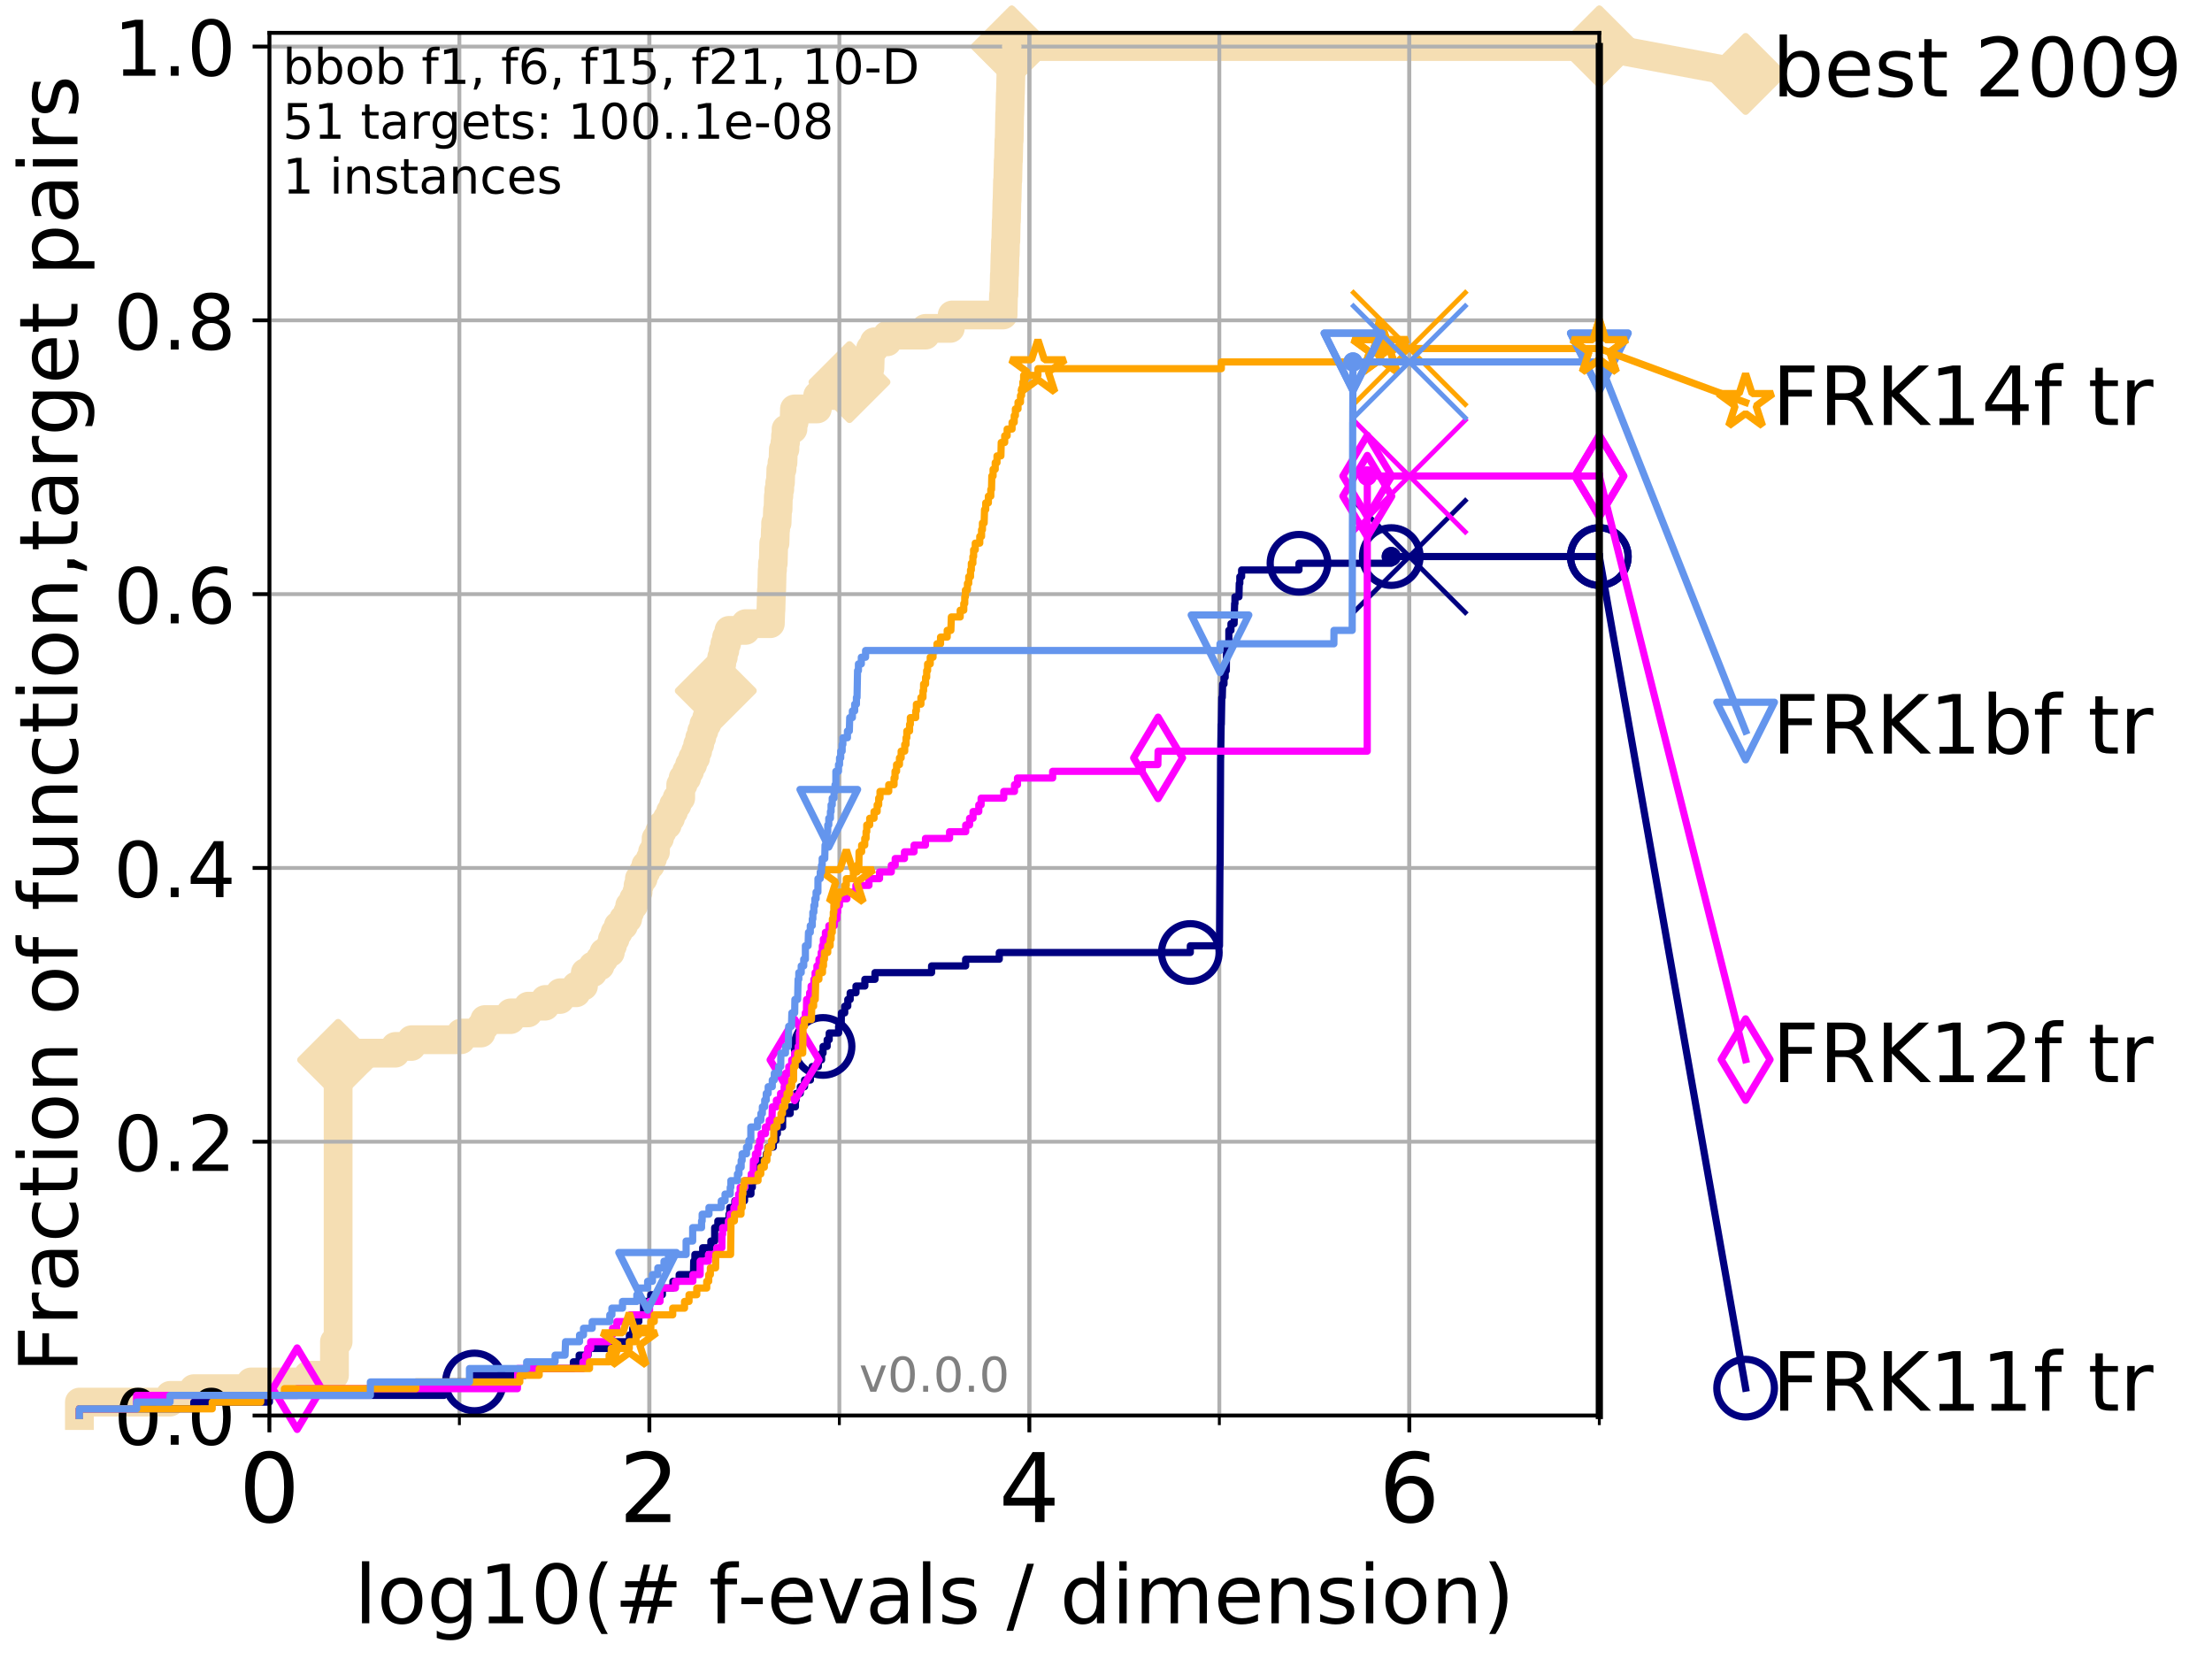 <?xml version="1.0" encoding="utf-8" standalone="no"?>
<!DOCTYPE svg PUBLIC "-//W3C//DTD SVG 1.1//EN"
  "http://www.w3.org/Graphics/SVG/1.1/DTD/svg11.dtd">
<!-- Created with matplotlib (http://matplotlib.org/) -->
<svg height="345.6pt" version="1.1" viewBox="0 0 460.8 345.6" width="460.8pt" xmlns="http://www.w3.org/2000/svg" xmlns:xlink="http://www.w3.org/1999/xlink">
 <defs>
  <style type="text/css">
*{stroke-linecap:butt;stroke-linejoin:round;}
  </style>
 </defs>
 <g id="figure_1">
  <g id="patch_1">
   <path d="M 0 345.6 
L 460.8 345.6 
L 460.8 0 
L 0 0 
z
" style="fill:#ffffff;"/>
  </g>
  <g id="axes_1">
   <g id="patch_2">
    <path d="M 56.12 294.88 
L 333.168 294.88 
L 333.168 6.845 
L 56.12 6.845 
z
" style="fill:#ffffff;"/>
   </g>
   <g id="line2d_1">
    <path d="M 16.542 294.88 
L 16.542 292.084 
L 35.425 292.084 
L 35.425 290.686 
L 40.37 290.686 
L 40.37 289.288 
L 52.284 289.288 
L 52.284 287.89 
L 64.199 287.89 
L 64.199 286.492 
L 69.673 286.492 
L 69.673 279.502 
L 70.437 279.502 
L 70.437 220.788 
L 75.004 220.788 
L 75.004 219.39 
L 82.351 219.39 
L 82.351 217.992 
L 85.732 217.992 
L 85.732 216.594 
L 96.039 216.594 
L 96.039 215.197 
L 100.208 215.197 
L 100.208 213.799 
L 100.984 213.799 
L 100.984 212.401 
L 106.365 212.401 
L 106.365 211.003 
L 110.015 211.003 
L 110.015 209.605 
L 113.579 209.605 
L 113.579 208.207 
L 116.683 208.207 
L 116.683 206.809 
L 120.035 206.809 
L 120.035 205.411 
L 121.551 205.411 
L 121.551 204.013 
L 121.929 204.013 
L 121.929 202.615 
L 123.499 202.615 
L 123.499 201.217 
L 125.001 201.217 
L 125.001 199.819 
L 125.795 199.819 
L 125.795 198.421 
L 127.143 198.421 
L 127.143 197.023 
L 127.579 197.023 
L 127.579 195.625 
L 128.134 195.625 
L 128.134 194.227 
L 128.799 194.227 
L 128.799 192.829 
L 129.891 192.829 
L 129.891 191.431 
L 130.762 191.431 
L 130.762 190.033 
L 131.181 190.033 
L 131.181 188.635 
L 131.991 188.635 
L 131.991 187.237 
L 132.664 187.237 
L 132.664 185.839 
L 132.922 185.839 
L 132.922 184.442 
L 133.196 184.442 
L 133.196 183.044 
L 133.974 183.044 
L 133.974 181.646 
L 134.539 181.646 
L 134.539 180.248 
L 135.465 180.248 
L 135.465 178.85 
L 135.934 178.85 
L 135.934 177.452 
L 136.552 177.452 
L 136.552 176.054 
L 136.679 176.054 
L 136.679 174.656 
L 137.377 174.656 
L 137.377 173.258 
L 137.931 173.258 
L 137.931 171.86 
L 139.002 171.86 
L 139.002 170.462 
L 139.68 170.462 
L 139.68 169.064 
L 140.32 169.064 
L 140.32 167.666 
L 141.035 167.666 
L 141.035 166.268 
L 141.805 166.268 
L 141.805 163.472 
L 142.303 163.472 
L 142.303 162.074 
L 143.052 162.074 
L 143.052 160.676 
L 143.653 160.676 
L 143.653 159.278 
L 144.296 159.278 
L 144.296 157.88 
L 144.915 157.88 
L 144.915 156.482 
L 145.342 156.482 
L 145.342 155.084 
L 145.767 155.084 
L 145.767 153.686 
L 146.182 153.686 
L 146.182 152.289 
L 146.632 152.289 
L 146.632 150.891 
L 147.225 150.891 
L 147.225 149.493 
L 147.657 149.493 
L 147.657 148.095 
L 147.923 148.095 
L 147.923 146.697 
L 148.442 146.697 
L 148.442 145.299 
L 149.008 145.299 
L 149.108 142.503 
L 149.367 142.503 
L 149.367 141.105 
L 149.779 141.105 
L 149.779 139.707 
L 150.108 139.707 
L 150.108 138.309 
L 150.353 138.309 
L 150.353 136.911 
L 150.672 136.911 
L 150.672 135.513 
L 150.999 135.513 
L 150.999 134.115 
L 151.36 134.115 
L 151.36 132.717 
L 151.852 132.717 
L 151.852 131.319 
L 155.318 131.319 
L 155.318 129.921 
L 160.476 129.921 
L 160.575 127.125 
L 160.602 127.125 
L 160.712 122.931 
L 160.759 122.931 
L 160.86 118.738 
L 160.926 118.738 
L 160.926 117.34 
L 161.08 117.34 
L 161.187 113.146 
L 161.444 113.146 
L 161.526 110.35 
L 161.575 110.35 
L 161.575 108.952 
L 161.881 108.952 
L 161.968 106.156 
L 162.081 106.156 
L 162.146 103.36 
L 162.253 103.36 
L 162.253 101.962 
L 162.438 101.962 
L 162.438 100.564 
L 162.583 100.564 
L 162.667 97.768 
L 162.91 97.768 
L 162.91 96.37 
L 163.108 96.37 
L 163.193 93.574 
L 163.515 93.574 
L 163.515 92.176 
L 163.641 92.176 
L 163.641 90.778 
L 163.753 90.778 
L 163.753 89.381 
L 165.187 89.381 
L 165.187 87.983 
L 165.42 87.983 
L 165.501 85.187 
L 170.262 85.187 
L 170.34 82.391 
L 173.705 82.391 
L 173.705 80.993 
L 176.959 80.993 
L 177.038 76.799 
L 181.215 76.799 
L 181.301 74.003 
L 181.349 74.003 
L 181.349 72.605 
L 182.144 72.605 
L 182.144 71.207 
L 184.828 71.207 
L 184.828 69.809 
L 192.79 69.809 
L 192.79 68.411 
L 197.959 68.411 
L 197.959 67.013 
L 198.356 67.013 
L 198.356 65.615 
L 208.959 65.615 
L 209.051 61.421 
L 209.125 61.421 
L 209.232 57.228 
L 209.269 57.228 
L 209.37 53.034 
L 209.412 53.034 
L 209.464 50.238 
L 209.531 50.238 
L 209.621 46.044 
L 209.668 46.044 
L 209.757 41.85 
L 209.789 41.85 
L 209.882 37.656 
L 209.939 37.656 
L 210.032 33.462 
L 210.08 33.462 
L 210.173 29.268 
L 210.232 29.268 
L 210.334 23.677 
L 210.365 23.677 
L 210.47 19.483 
L 210.494 19.483 
L 210.598 15.289 
L 210.634 15.289 
L 210.721 11.095 
L 210.768 11.095 
L 210.768 9.697 
L 333.168 9.697 
L 333.168 9.697 
" style="fill:none;stroke:#f5deb3;stroke-linecap:square;stroke-width:6;"/>
   </g>
   <g id="line2d_2">
    <defs>
     <path d="M 0 7.778 
L 7.778 0 
L 0 -7.778 
L -7.778 0 
z
" id="m80022bb4c1" style="stroke:#f5deb3;stroke-linejoin:miter;stroke-width:1.5;"/>
    </defs>
    <g>
     <use style="fill:#f5deb3;stroke:#f5deb3;stroke-linejoin:miter;stroke-width:1.5;" x="70.437" xlink:href="#m80022bb4c1" y="220.788"/>
     <use style="fill:#f5deb3;stroke:#f5deb3;stroke-linejoin:miter;stroke-width:1.5;" x="149.108" xlink:href="#m80022bb4c1" y="143.901"/>
     <use style="fill:#f5deb3;stroke:#f5deb3;stroke-linejoin:miter;stroke-width:1.5;" x="176.959" xlink:href="#m80022bb4c1" y="79.595"/>
     <use style="fill:#f5deb3;stroke:#f5deb3;stroke-linejoin:miter;stroke-width:1.5;" x="210.768" xlink:href="#m80022bb4c1" y="9.697"/>
     <use style="fill:#f5deb3;stroke:#f5deb3;stroke-linejoin:miter;stroke-width:1.5;" x="210.768" xlink:href="#m80022bb4c1" y="9.697"/>
     <use style="fill:#f5deb3;stroke:#f5deb3;stroke-linejoin:miter;stroke-width:1.5;" x="333.168" xlink:href="#m80022bb4c1" y="9.697"/>
    </g>
   </g>
   <g id="line2d_3">
    <path style="fill:none;stroke:#f5deb3;stroke-linecap:square;stroke-width:6;"/>
    <g/>
   </g>
   <g id="line2d_4">
    <path d="M 333.168 9.697 
L 363.643 15.401 
" style="fill:none;stroke:#f5deb3;stroke-linecap:square;stroke-width:6;"/>
    <g>
     <use style="fill:#f5deb3;stroke:#f5deb3;stroke-linejoin:miter;stroke-width:1.5;" x="333.168" xlink:href="#m80022bb4c1" y="9.697"/>
     <use style="fill:#f5deb3;stroke:#f5deb3;stroke-linejoin:miter;stroke-width:1.5;" x="363.643" xlink:href="#m80022bb4c1" y="15.401"/>
    </g>
   </g>
   <g id="matplotlib.axis_1">
    <g id="xtick_1">
     <g id="line2d_5">
      <path clip-path="url(#p1666538839)" d="M 56.12 294.88 
L 56.12 6.845 
" style="fill:none;stroke:#b0b0b0;stroke-linecap:square;stroke-width:0.8;"/>
     </g>
     <g id="line2d_6">
      <defs>
       <path d="M 0 0 
L 0 3.5 
" id="mf62ebc4704" style="stroke:#000000;stroke-width:0.8;"/>
      </defs>
      <g>
       <use style="stroke:#000000;stroke-width:0.8;" x="56.12" xlink:href="#mf62ebc4704" y="294.88"/>
      </g>
     </g>
     <g id="text_1">
      <!-- 0 -->
      <defs>
       <path d="M 31.781 66.406 
Q 24.172 66.406 20.328 58.906 
Q 16.5 51.422 16.5 36.375 
Q 16.5 21.391 20.328 13.891 
Q 24.172 6.391 31.781 6.391 
Q 39.453 6.391 43.281 13.891 
Q 47.125 21.391 47.125 36.375 
Q 47.125 51.422 43.281 58.906 
Q 39.453 66.406 31.781 66.406 
z
M 31.781 74.219 
Q 44.047 74.219 50.516 64.516 
Q 56.984 54.828 56.984 36.375 
Q 56.984 17.969 50.516 8.266 
Q 44.047 -1.422 31.781 -1.422 
Q 19.531 -1.422 13.062 8.266 
Q 6.594 17.969 6.594 36.375 
Q 6.594 54.828 13.062 64.516 
Q 19.531 74.219 31.781 74.219 
z
" id="DejaVuSans-30"/>
      </defs>
      <g transform="translate(49.758 317.077)scale(0.2 -0.2)">
       <use xlink:href="#DejaVuSans-30"/>
      </g>
     </g>
    </g>
    <g id="xtick_2">
     <g id="line2d_7">
      <path clip-path="url(#p1666538839)" d="M 135.277 294.88 
L 135.277 6.845 
" style="fill:none;stroke:#b0b0b0;stroke-linecap:square;stroke-width:0.8;"/>
     </g>
     <g id="line2d_8">
      <g>
       <use style="stroke:#000000;stroke-width:0.8;" x="135.277" xlink:href="#mf62ebc4704" y="294.88"/>
      </g>
     </g>
     <g id="text_2">
      <!-- 2 -->
      <defs>
       <path d="M 19.188 8.297 
L 53.609 8.297 
L 53.609 0 
L 7.328 0 
L 7.328 8.297 
Q 12.938 14.109 22.625 23.891 
Q 32.328 33.688 34.812 36.531 
Q 39.547 41.844 41.422 45.531 
Q 43.312 49.219 43.312 52.781 
Q 43.312 58.594 39.234 62.25 
Q 35.156 65.922 28.609 65.922 
Q 23.969 65.922 18.812 64.312 
Q 13.672 62.703 7.812 59.422 
L 7.812 69.391 
Q 13.766 71.781 18.938 73 
Q 24.125 74.219 28.422 74.219 
Q 39.75 74.219 46.484 68.547 
Q 53.219 62.891 53.219 53.422 
Q 53.219 48.922 51.531 44.891 
Q 49.859 40.875 45.406 35.406 
Q 44.188 33.984 37.641 27.219 
Q 31.109 20.453 19.188 8.297 
z
" id="DejaVuSans-32"/>
      </defs>
      <g transform="translate(128.914 317.077)scale(0.2 -0.2)">
       <use xlink:href="#DejaVuSans-32"/>
      </g>
     </g>
    </g>
    <g id="xtick_3">
     <g id="line2d_9">
      <path clip-path="url(#p1666538839)" d="M 214.433 294.88 
L 214.433 6.845 
" style="fill:none;stroke:#b0b0b0;stroke-linecap:square;stroke-width:0.8;"/>
     </g>
     <g id="line2d_10">
      <g>
       <use style="stroke:#000000;stroke-width:0.8;" x="214.433" xlink:href="#mf62ebc4704" y="294.88"/>
      </g>
     </g>
     <g id="text_3">
      <!-- 4 -->
      <defs>
       <path d="M 37.797 64.312 
L 12.891 25.391 
L 37.797 25.391 
z
M 35.203 72.906 
L 47.609 72.906 
L 47.609 25.391 
L 58.016 25.391 
L 58.016 17.188 
L 47.609 17.188 
L 47.609 0 
L 37.797 0 
L 37.797 17.188 
L 4.891 17.188 
L 4.891 26.703 
z
" id="DejaVuSans-34"/>
      </defs>
      <g transform="translate(208.071 317.077)scale(0.2 -0.2)">
       <use xlink:href="#DejaVuSans-34"/>
      </g>
     </g>
    </g>
    <g id="xtick_4">
     <g id="line2d_11">
      <path clip-path="url(#p1666538839)" d="M 293.59 294.88 
L 293.59 6.845 
" style="fill:none;stroke:#b0b0b0;stroke-linecap:square;stroke-width:0.8;"/>
     </g>
     <g id="line2d_12">
      <g>
       <use style="stroke:#000000;stroke-width:0.8;" x="293.59" xlink:href="#mf62ebc4704" y="294.88"/>
      </g>
     </g>
     <g id="text_4">
      <!-- 6 -->
      <defs>
       <path d="M 33.016 40.375 
Q 26.375 40.375 22.484 35.828 
Q 18.609 31.297 18.609 23.391 
Q 18.609 15.531 22.484 10.953 
Q 26.375 6.391 33.016 6.391 
Q 39.656 6.391 43.531 10.953 
Q 47.406 15.531 47.406 23.391 
Q 47.406 31.297 43.531 35.828 
Q 39.656 40.375 33.016 40.375 
z
M 52.594 71.297 
L 52.594 62.312 
Q 48.875 64.062 45.094 64.984 
Q 41.312 65.922 37.594 65.922 
Q 27.828 65.922 22.672 59.328 
Q 17.531 52.734 16.797 39.406 
Q 19.672 43.656 24.016 45.922 
Q 28.375 48.188 33.594 48.188 
Q 44.578 48.188 50.953 41.516 
Q 57.328 34.859 57.328 23.391 
Q 57.328 12.156 50.688 5.359 
Q 44.047 -1.422 33.016 -1.422 
Q 20.359 -1.422 13.672 8.266 
Q 6.984 17.969 6.984 36.375 
Q 6.984 53.656 15.188 63.938 
Q 23.391 74.219 37.203 74.219 
Q 40.922 74.219 44.703 73.484 
Q 48.484 72.75 52.594 71.297 
z
" id="DejaVuSans-36"/>
      </defs>
      <g transform="translate(287.227 317.077)scale(0.2 -0.2)">
       <use xlink:href="#DejaVuSans-36"/>
      </g>
     </g>
    </g>
    <g id="xtick_5">
     <g id="line2d_13">
      <path clip-path="url(#p1666538839)" d="M 56.12 294.88 
L 56.12 6.845 
" style="fill:none;stroke:#b0b0b0;stroke-linecap:square;stroke-width:0.8;"/>
     </g>
     <g id="line2d_14">
      <defs>
       <path d="M 0 0 
L 0 2 
" id="m485c71e527" style="stroke:#000000;stroke-width:0.6;"/>
      </defs>
      <g>
       <use style="stroke:#000000;stroke-width:0.6;" x="56.12" xlink:href="#m485c71e527" y="294.88"/>
      </g>
     </g>
    </g>
    <g id="xtick_6">
     <g id="line2d_15">
      <path clip-path="url(#p1666538839)" d="M 95.698 294.88 
L 95.698 6.845 
" style="fill:none;stroke:#b0b0b0;stroke-linecap:square;stroke-width:0.8;"/>
     </g>
     <g id="line2d_16">
      <g>
       <use style="stroke:#000000;stroke-width:0.6;" x="95.698" xlink:href="#m485c71e527" y="294.88"/>
      </g>
     </g>
    </g>
    <g id="xtick_7">
     <g id="line2d_17">
      <path clip-path="url(#p1666538839)" d="M 135.277 294.88 
L 135.277 6.845 
" style="fill:none;stroke:#b0b0b0;stroke-linecap:square;stroke-width:0.8;"/>
     </g>
     <g id="line2d_18">
      <g>
       <use style="stroke:#000000;stroke-width:0.6;" x="135.277" xlink:href="#m485c71e527" y="294.88"/>
      </g>
     </g>
    </g>
    <g id="xtick_8">
     <g id="line2d_19">
      <path clip-path="url(#p1666538839)" d="M 174.855 294.88 
L 174.855 6.845 
" style="fill:none;stroke:#b0b0b0;stroke-linecap:square;stroke-width:0.8;"/>
     </g>
     <g id="line2d_20">
      <g>
       <use style="stroke:#000000;stroke-width:0.6;" x="174.855" xlink:href="#m485c71e527" y="294.88"/>
      </g>
     </g>
    </g>
    <g id="xtick_9">
     <g id="line2d_21">
      <path clip-path="url(#p1666538839)" d="M 214.433 294.88 
L 214.433 6.845 
" style="fill:none;stroke:#b0b0b0;stroke-linecap:square;stroke-width:0.8;"/>
     </g>
     <g id="line2d_22">
      <g>
       <use style="stroke:#000000;stroke-width:0.6;" x="214.433" xlink:href="#m485c71e527" y="294.88"/>
      </g>
     </g>
    </g>
    <g id="xtick_10">
     <g id="line2d_23">
      <path clip-path="url(#p1666538839)" d="M 254.011 294.88 
L 254.011 6.845 
" style="fill:none;stroke:#b0b0b0;stroke-linecap:square;stroke-width:0.8;"/>
     </g>
     <g id="line2d_24">
      <g>
       <use style="stroke:#000000;stroke-width:0.6;" x="254.011" xlink:href="#m485c71e527" y="294.88"/>
      </g>
     </g>
    </g>
    <g id="xtick_11">
     <g id="line2d_25">
      <path clip-path="url(#p1666538839)" d="M 293.59 294.88 
L 293.59 6.845 
" style="fill:none;stroke:#b0b0b0;stroke-linecap:square;stroke-width:0.8;"/>
     </g>
     <g id="line2d_26">
      <g>
       <use style="stroke:#000000;stroke-width:0.6;" x="293.59" xlink:href="#m485c71e527" y="294.88"/>
      </g>
     </g>
    </g>
    <g id="xtick_12">
     <g id="line2d_27">
      <path clip-path="url(#p1666538839)" d="M 333.168 294.88 
L 333.168 6.845 
" style="fill:none;stroke:#b0b0b0;stroke-linecap:square;stroke-width:0.8;"/>
     </g>
     <g id="line2d_28">
      <g>
       <use style="stroke:#000000;stroke-width:0.6;" x="333.168" xlink:href="#m485c71e527" y="294.88"/>
      </g>
     </g>
    </g>
    <g id="text_5">
     <!-- log10(# f-evals / dimension) -->
     <defs>
      <path d="M 9.422 75.984 
L 18.406 75.984 
L 18.406 0 
L 9.422 0 
z
" id="DejaVuSans-6c"/>
      <path d="M 30.609 48.391 
Q 23.391 48.391 19.188 42.75 
Q 14.984 37.109 14.984 27.297 
Q 14.984 17.484 19.156 11.844 
Q 23.344 6.203 30.609 6.203 
Q 37.797 6.203 41.984 11.859 
Q 46.188 17.531 46.188 27.297 
Q 46.188 37.016 41.984 42.703 
Q 37.797 48.391 30.609 48.391 
z
M 30.609 56 
Q 42.328 56 49.016 48.375 
Q 55.719 40.766 55.719 27.297 
Q 55.719 13.875 49.016 6.219 
Q 42.328 -1.422 30.609 -1.422 
Q 18.844 -1.422 12.172 6.219 
Q 5.516 13.875 5.516 27.297 
Q 5.516 40.766 12.172 48.375 
Q 18.844 56 30.609 56 
z
" id="DejaVuSans-6f"/>
      <path d="M 45.406 27.984 
Q 45.406 37.75 41.375 43.109 
Q 37.359 48.484 30.078 48.484 
Q 22.859 48.484 18.828 43.109 
Q 14.797 37.75 14.797 27.984 
Q 14.797 18.266 18.828 12.891 
Q 22.859 7.516 30.078 7.516 
Q 37.359 7.516 41.375 12.891 
Q 45.406 18.266 45.406 27.984 
z
M 54.391 6.781 
Q 54.391 -7.172 48.188 -13.984 
Q 42 -20.797 29.203 -20.797 
Q 24.469 -20.797 20.266 -20.094 
Q 16.062 -19.391 12.109 -17.922 
L 12.109 -9.188 
Q 16.062 -11.328 19.922 -12.344 
Q 23.781 -13.375 27.781 -13.375 
Q 36.625 -13.375 41.016 -8.766 
Q 45.406 -4.156 45.406 5.172 
L 45.406 9.625 
Q 42.625 4.781 38.281 2.391 
Q 33.938 0 27.875 0 
Q 17.828 0 11.672 7.656 
Q 5.516 15.328 5.516 27.984 
Q 5.516 40.672 11.672 48.328 
Q 17.828 56 27.875 56 
Q 33.938 56 38.281 53.609 
Q 42.625 51.219 45.406 46.391 
L 45.406 54.688 
L 54.391 54.688 
z
" id="DejaVuSans-67"/>
      <path d="M 12.406 8.297 
L 28.516 8.297 
L 28.516 63.922 
L 10.984 60.406 
L 10.984 69.391 
L 28.422 72.906 
L 38.281 72.906 
L 38.281 8.297 
L 54.391 8.297 
L 54.391 0 
L 12.406 0 
z
" id="DejaVuSans-31"/>
      <path d="M 31 75.875 
Q 24.469 64.656 21.281 53.656 
Q 18.109 42.672 18.109 31.391 
Q 18.109 20.125 21.312 9.062 
Q 24.516 -2 31 -13.188 
L 23.188 -13.188 
Q 15.875 -1.703 12.234 9.375 
Q 8.594 20.453 8.594 31.391 
Q 8.594 42.281 12.203 53.312 
Q 15.828 64.359 23.188 75.875 
z
" id="DejaVuSans-28"/>
      <path d="M 51.125 44 
L 36.922 44 
L 32.812 27.688 
L 47.125 27.688 
z
M 43.797 71.781 
L 38.719 51.516 
L 52.984 51.516 
L 58.109 71.781 
L 65.922 71.781 
L 60.891 51.516 
L 76.125 51.516 
L 76.125 44 
L 58.984 44 
L 54.984 27.688 
L 70.516 27.688 
L 70.516 20.219 
L 53.078 20.219 
L 48 0 
L 40.188 0 
L 45.219 20.219 
L 30.906 20.219 
L 25.875 0 
L 18.016 0 
L 23.094 20.219 
L 7.719 20.219 
L 7.719 27.688 
L 24.906 27.688 
L 29 44 
L 13.281 44 
L 13.281 51.516 
L 30.906 51.516 
L 35.891 71.781 
z
" id="DejaVuSans-23"/>
      <path id="DejaVuSans-20"/>
      <path d="M 37.109 75.984 
L 37.109 68.5 
L 28.516 68.5 
Q 23.688 68.5 21.797 66.547 
Q 19.922 64.594 19.922 59.516 
L 19.922 54.688 
L 34.719 54.688 
L 34.719 47.703 
L 19.922 47.703 
L 19.922 0 
L 10.891 0 
L 10.891 47.703 
L 2.297 47.703 
L 2.297 54.688 
L 10.891 54.688 
L 10.891 58.5 
Q 10.891 67.625 15.141 71.797 
Q 19.391 75.984 28.609 75.984 
z
" id="DejaVuSans-66"/>
      <path d="M 4.891 31.391 
L 31.203 31.391 
L 31.203 23.391 
L 4.891 23.391 
z
" id="DejaVuSans-2d"/>
      <path d="M 56.203 29.594 
L 56.203 25.203 
L 14.891 25.203 
Q 15.484 15.922 20.484 11.062 
Q 25.484 6.203 34.422 6.203 
Q 39.594 6.203 44.453 7.469 
Q 49.312 8.734 54.109 11.281 
L 54.109 2.781 
Q 49.266 0.734 44.188 -0.344 
Q 39.109 -1.422 33.891 -1.422 
Q 20.797 -1.422 13.156 6.188 
Q 5.516 13.812 5.516 26.812 
Q 5.516 40.234 12.766 48.109 
Q 20.016 56 32.328 56 
Q 43.359 56 49.781 48.891 
Q 56.203 41.797 56.203 29.594 
z
M 47.219 32.234 
Q 47.125 39.594 43.094 43.984 
Q 39.062 48.391 32.422 48.391 
Q 24.906 48.391 20.391 44.141 
Q 15.875 39.891 15.188 32.172 
z
" id="DejaVuSans-65"/>
      <path d="M 2.984 54.688 
L 12.5 54.688 
L 29.594 8.797 
L 46.688 54.688 
L 56.203 54.688 
L 35.688 0 
L 23.484 0 
z
" id="DejaVuSans-76"/>
      <path d="M 34.281 27.484 
Q 23.391 27.484 19.188 25 
Q 14.984 22.516 14.984 16.5 
Q 14.984 11.719 18.141 8.906 
Q 21.297 6.109 26.703 6.109 
Q 34.188 6.109 38.703 11.406 
Q 43.219 16.703 43.219 25.484 
L 43.219 27.484 
z
M 52.203 31.203 
L 52.203 0 
L 43.219 0 
L 43.219 8.297 
Q 40.141 3.328 35.547 0.953 
Q 30.953 -1.422 24.312 -1.422 
Q 15.922 -1.422 10.953 3.297 
Q 6 8.016 6 15.922 
Q 6 25.141 12.172 29.828 
Q 18.359 34.516 30.609 34.516 
L 43.219 34.516 
L 43.219 35.406 
Q 43.219 41.609 39.141 45 
Q 35.062 48.391 27.688 48.391 
Q 23 48.391 18.547 47.266 
Q 14.109 46.141 10.016 43.891 
L 10.016 52.203 
Q 14.938 54.109 19.578 55.047 
Q 24.219 56 28.609 56 
Q 40.484 56 46.344 49.844 
Q 52.203 43.703 52.203 31.203 
z
" id="DejaVuSans-61"/>
      <path d="M 44.281 53.078 
L 44.281 44.578 
Q 40.484 46.531 36.375 47.5 
Q 32.281 48.484 27.875 48.484 
Q 21.188 48.484 17.844 46.438 
Q 14.5 44.391 14.5 40.281 
Q 14.5 37.156 16.891 35.375 
Q 19.281 33.594 26.516 31.984 
L 29.594 31.297 
Q 39.156 29.25 43.188 25.516 
Q 47.219 21.781 47.219 15.094 
Q 47.219 7.469 41.188 3.016 
Q 35.156 -1.422 24.609 -1.422 
Q 20.219 -1.422 15.453 -0.562 
Q 10.688 0.297 5.422 2 
L 5.422 11.281 
Q 10.406 8.688 15.234 7.391 
Q 20.062 6.109 24.812 6.109 
Q 31.156 6.109 34.562 8.281 
Q 37.984 10.453 37.984 14.406 
Q 37.984 18.062 35.516 20.016 
Q 33.062 21.969 24.703 23.781 
L 21.578 24.516 
Q 13.234 26.266 9.516 29.906 
Q 5.812 33.547 5.812 39.891 
Q 5.812 47.609 11.281 51.797 
Q 16.75 56 26.812 56 
Q 31.781 56 36.172 55.266 
Q 40.578 54.547 44.281 53.078 
z
" id="DejaVuSans-73"/>
      <path d="M 25.391 72.906 
L 33.688 72.906 
L 8.297 -9.281 
L 0 -9.281 
z
" id="DejaVuSans-2f"/>
      <path d="M 45.406 46.391 
L 45.406 75.984 
L 54.391 75.984 
L 54.391 0 
L 45.406 0 
L 45.406 8.203 
Q 42.578 3.328 38.25 0.953 
Q 33.938 -1.422 27.875 -1.422 
Q 17.969 -1.422 11.734 6.484 
Q 5.516 14.406 5.516 27.297 
Q 5.516 40.188 11.734 48.094 
Q 17.969 56 27.875 56 
Q 33.938 56 38.25 53.625 
Q 42.578 51.266 45.406 46.391 
z
M 14.797 27.297 
Q 14.797 17.391 18.875 11.75 
Q 22.953 6.109 30.078 6.109 
Q 37.203 6.109 41.297 11.75 
Q 45.406 17.391 45.406 27.297 
Q 45.406 37.203 41.297 42.844 
Q 37.203 48.484 30.078 48.484 
Q 22.953 48.484 18.875 42.844 
Q 14.797 37.203 14.797 27.297 
z
" id="DejaVuSans-64"/>
      <path d="M 9.422 54.688 
L 18.406 54.688 
L 18.406 0 
L 9.422 0 
z
M 9.422 75.984 
L 18.406 75.984 
L 18.406 64.594 
L 9.422 64.594 
z
" id="DejaVuSans-69"/>
      <path d="M 52 44.188 
Q 55.375 50.25 60.062 53.125 
Q 64.75 56 71.094 56 
Q 79.641 56 84.281 50.016 
Q 88.922 44.047 88.922 33.016 
L 88.922 0 
L 79.891 0 
L 79.891 32.719 
Q 79.891 40.578 77.094 44.375 
Q 74.312 48.188 68.609 48.188 
Q 61.625 48.188 57.562 43.547 
Q 53.516 38.922 53.516 30.906 
L 53.516 0 
L 44.484 0 
L 44.484 32.719 
Q 44.484 40.625 41.703 44.406 
Q 38.922 48.188 33.109 48.188 
Q 26.219 48.188 22.156 43.531 
Q 18.109 38.875 18.109 30.906 
L 18.109 0 
L 9.078 0 
L 9.078 54.688 
L 18.109 54.688 
L 18.109 46.188 
Q 21.188 51.219 25.484 53.609 
Q 29.781 56 35.688 56 
Q 41.656 56 45.828 52.969 
Q 50 49.953 52 44.188 
z
" id="DejaVuSans-6d"/>
      <path d="M 54.891 33.016 
L 54.891 0 
L 45.906 0 
L 45.906 32.719 
Q 45.906 40.484 42.875 44.328 
Q 39.844 48.188 33.797 48.188 
Q 26.516 48.188 22.312 43.547 
Q 18.109 38.922 18.109 30.906 
L 18.109 0 
L 9.078 0 
L 9.078 54.688 
L 18.109 54.688 
L 18.109 46.188 
Q 21.344 51.125 25.703 53.562 
Q 30.078 56 35.797 56 
Q 45.219 56 50.047 50.172 
Q 54.891 44.344 54.891 33.016 
z
" id="DejaVuSans-6e"/>
      <path d="M 8.016 75.875 
L 15.828 75.875 
Q 23.141 64.359 26.781 53.312 
Q 30.422 42.281 30.422 31.391 
Q 30.422 20.453 26.781 9.375 
Q 23.141 -1.703 15.828 -13.188 
L 8.016 -13.188 
Q 14.5 -2 17.703 9.062 
Q 20.906 20.125 20.906 31.391 
Q 20.906 42.672 17.703 53.656 
Q 14.5 64.656 8.016 75.875 
z
" id="DejaVuSans-29"/>
     </defs>
     <g transform="translate(73.803 338.154)scale(0.17 -0.17)">
      <use xlink:href="#DejaVuSans-6c"/>
      <use x="27.783" xlink:href="#DejaVuSans-6f"/>
      <use x="88.965" xlink:href="#DejaVuSans-67"/>
      <use x="152.441" xlink:href="#DejaVuSans-31"/>
      <use x="216.064" xlink:href="#DejaVuSans-30"/>
      <use x="279.688" xlink:href="#DejaVuSans-28"/>
      <use x="318.701" xlink:href="#DejaVuSans-23"/>
      <use x="402.49" xlink:href="#DejaVuSans-20"/>
      <use x="434.277" xlink:href="#DejaVuSans-66"/>
      <use x="469.404" xlink:href="#DejaVuSans-2d"/>
      <use x="505.488" xlink:href="#DejaVuSans-65"/>
      <use x="567.012" xlink:href="#DejaVuSans-76"/>
      <use x="626.191" xlink:href="#DejaVuSans-61"/>
      <use x="687.471" xlink:href="#DejaVuSans-6c"/>
      <use x="715.254" xlink:href="#DejaVuSans-73"/>
      <use x="767.354" xlink:href="#DejaVuSans-20"/>
      <use x="799.141" xlink:href="#DejaVuSans-2f"/>
      <use x="832.832" xlink:href="#DejaVuSans-20"/>
      <use x="864.619" xlink:href="#DejaVuSans-64"/>
      <use x="928.096" xlink:href="#DejaVuSans-69"/>
      <use x="955.879" xlink:href="#DejaVuSans-6d"/>
      <use x="1053.291" xlink:href="#DejaVuSans-65"/>
      <use x="1114.814" xlink:href="#DejaVuSans-6e"/>
      <use x="1178.193" xlink:href="#DejaVuSans-73"/>
      <use x="1230.293" xlink:href="#DejaVuSans-69"/>
      <use x="1258.076" xlink:href="#DejaVuSans-6f"/>
      <use x="1319.258" xlink:href="#DejaVuSans-6e"/>
      <use x="1382.637" xlink:href="#DejaVuSans-29"/>
     </g>
    </g>
   </g>
   <g id="matplotlib.axis_2">
    <g id="ytick_1">
     <g id="line2d_29">
      <path clip-path="url(#p1666538839)" d="M 56.12 294.88 
L 333.168 294.88 
" style="fill:none;stroke:#b0b0b0;stroke-linecap:square;stroke-width:0.8;"/>
     </g>
     <g id="line2d_30">
      <defs>
       <path d="M 0 0 
L -3.5 0 
" id="md33f5905c6" style="stroke:#000000;stroke-width:0.8;"/>
      </defs>
      <g>
       <use style="stroke:#000000;stroke-width:0.8;" x="56.12" xlink:href="#md33f5905c6" y="294.88"/>
      </g>
     </g>
     <g id="text_6">
      <!-- 0.0 -->
      <defs>
       <path d="M 10.688 12.406 
L 21 12.406 
L 21 0 
L 10.688 0 
z
" id="DejaVuSans-2e"/>
      </defs>
      <g transform="translate(23.675 300.959)scale(0.16 -0.16)">
       <use xlink:href="#DejaVuSans-30"/>
       <use x="63.623" xlink:href="#DejaVuSans-2e"/>
       <use x="95.41" xlink:href="#DejaVuSans-30"/>
      </g>
     </g>
    </g>
    <g id="ytick_2">
     <g id="line2d_31">
      <path clip-path="url(#p1666538839)" d="M 56.12 237.843 
L 333.168 237.843 
" style="fill:none;stroke:#b0b0b0;stroke-linecap:square;stroke-width:0.8;"/>
     </g>
     <g id="line2d_32">
      <g>
       <use style="stroke:#000000;stroke-width:0.8;" x="56.12" xlink:href="#md33f5905c6" y="237.843"/>
      </g>
     </g>
     <g id="text_7">
      <!-- 0.2 -->
      <g transform="translate(23.675 243.922)scale(0.16 -0.16)">
       <use xlink:href="#DejaVuSans-30"/>
       <use x="63.623" xlink:href="#DejaVuSans-2e"/>
       <use x="95.41" xlink:href="#DejaVuSans-32"/>
      </g>
     </g>
    </g>
    <g id="ytick_3">
     <g id="line2d_33">
      <path clip-path="url(#p1666538839)" d="M 56.12 180.807 
L 333.168 180.807 
" style="fill:none;stroke:#b0b0b0;stroke-linecap:square;stroke-width:0.8;"/>
     </g>
     <g id="line2d_34">
      <g>
       <use style="stroke:#000000;stroke-width:0.8;" x="56.12" xlink:href="#md33f5905c6" y="180.807"/>
      </g>
     </g>
     <g id="text_8">
      <!-- 0.4 -->
      <g transform="translate(23.675 186.886)scale(0.16 -0.16)">
       <use xlink:href="#DejaVuSans-30"/>
       <use x="63.623" xlink:href="#DejaVuSans-2e"/>
       <use x="95.41" xlink:href="#DejaVuSans-34"/>
      </g>
     </g>
    </g>
    <g id="ytick_4">
     <g id="line2d_35">
      <path clip-path="url(#p1666538839)" d="M 56.12 123.77 
L 333.168 123.77 
" style="fill:none;stroke:#b0b0b0;stroke-linecap:square;stroke-width:0.8;"/>
     </g>
     <g id="line2d_36">
      <g>
       <use style="stroke:#000000;stroke-width:0.8;" x="56.12" xlink:href="#md33f5905c6" y="123.77"/>
      </g>
     </g>
     <g id="text_9">
      <!-- 0.6 -->
      <g transform="translate(23.675 129.849)scale(0.16 -0.16)">
       <use xlink:href="#DejaVuSans-30"/>
       <use x="63.623" xlink:href="#DejaVuSans-2e"/>
       <use x="95.41" xlink:href="#DejaVuSans-36"/>
      </g>
     </g>
    </g>
    <g id="ytick_5">
     <g id="line2d_37">
      <path clip-path="url(#p1666538839)" d="M 56.12 66.734 
L 333.168 66.734 
" style="fill:none;stroke:#b0b0b0;stroke-linecap:square;stroke-width:0.8;"/>
     </g>
     <g id="line2d_38">
      <g>
       <use style="stroke:#000000;stroke-width:0.8;" x="56.12" xlink:href="#md33f5905c6" y="66.734"/>
      </g>
     </g>
     <g id="text_10">
      <!-- 0.8 -->
      <defs>
       <path d="M 31.781 34.625 
Q 24.75 34.625 20.719 30.859 
Q 16.703 27.094 16.703 20.516 
Q 16.703 13.922 20.719 10.156 
Q 24.75 6.391 31.781 6.391 
Q 38.812 6.391 42.859 10.172 
Q 46.922 13.969 46.922 20.516 
Q 46.922 27.094 42.891 30.859 
Q 38.875 34.625 31.781 34.625 
z
M 21.922 38.812 
Q 15.578 40.375 12.031 44.719 
Q 8.5 49.078 8.5 55.328 
Q 8.5 64.062 14.719 69.141 
Q 20.953 74.219 31.781 74.219 
Q 42.672 74.219 48.875 69.141 
Q 55.078 64.062 55.078 55.328 
Q 55.078 49.078 51.531 44.719 
Q 48 40.375 41.703 38.812 
Q 48.828 37.156 52.797 32.312 
Q 56.781 27.484 56.781 20.516 
Q 56.781 9.906 50.312 4.234 
Q 43.844 -1.422 31.781 -1.422 
Q 19.734 -1.422 13.25 4.234 
Q 6.781 9.906 6.781 20.516 
Q 6.781 27.484 10.781 32.312 
Q 14.797 37.156 21.922 38.812 
z
M 18.312 54.391 
Q 18.312 48.734 21.844 45.562 
Q 25.391 42.391 31.781 42.391 
Q 38.141 42.391 41.719 45.562 
Q 45.312 48.734 45.312 54.391 
Q 45.312 60.062 41.719 63.234 
Q 38.141 66.406 31.781 66.406 
Q 25.391 66.406 21.844 63.234 
Q 18.312 60.062 18.312 54.391 
z
" id="DejaVuSans-38"/>
      </defs>
      <g transform="translate(23.675 72.812)scale(0.16 -0.16)">
       <use xlink:href="#DejaVuSans-30"/>
       <use x="63.623" xlink:href="#DejaVuSans-2e"/>
       <use x="95.41" xlink:href="#DejaVuSans-38"/>
      </g>
     </g>
    </g>
    <g id="ytick_6">
     <g id="line2d_39">
      <path clip-path="url(#p1666538839)" d="M 56.12 9.697 
L 333.168 9.697 
" style="fill:none;stroke:#b0b0b0;stroke-linecap:square;stroke-width:0.8;"/>
     </g>
     <g id="line2d_40">
      <g>
       <use style="stroke:#000000;stroke-width:0.8;" x="56.12" xlink:href="#md33f5905c6" y="9.697"/>
      </g>
     </g>
     <g id="text_11">
      <!-- 1.0 -->
      <g transform="translate(23.675 15.776)scale(0.16 -0.16)">
       <use xlink:href="#DejaVuSans-31"/>
       <use x="63.623" xlink:href="#DejaVuSans-2e"/>
       <use x="95.41" xlink:href="#DejaVuSans-30"/>
      </g>
     </g>
    </g>
    <g id="text_12">
     <!-- Fraction of function,target pairs -->
     <defs>
      <path d="M 9.812 72.906 
L 51.703 72.906 
L 51.703 64.594 
L 19.672 64.594 
L 19.672 43.109 
L 48.578 43.109 
L 48.578 34.812 
L 19.672 34.812 
L 19.672 0 
L 9.812 0 
z
" id="DejaVuSans-46"/>
      <path d="M 41.109 46.297 
Q 39.594 47.172 37.812 47.578 
Q 36.031 48 33.891 48 
Q 26.266 48 22.188 43.047 
Q 18.109 38.094 18.109 28.812 
L 18.109 0 
L 9.078 0 
L 9.078 54.688 
L 18.109 54.688 
L 18.109 46.188 
Q 20.953 51.172 25.484 53.578 
Q 30.031 56 36.531 56 
Q 37.453 56 38.578 55.875 
Q 39.703 55.766 41.062 55.516 
z
" id="DejaVuSans-72"/>
      <path d="M 48.781 52.594 
L 48.781 44.188 
Q 44.969 46.297 41.141 47.344 
Q 37.312 48.391 33.406 48.391 
Q 24.656 48.391 19.812 42.844 
Q 14.984 37.312 14.984 27.297 
Q 14.984 17.281 19.812 11.734 
Q 24.656 6.203 33.406 6.203 
Q 37.312 6.203 41.141 7.25 
Q 44.969 8.297 48.781 10.406 
L 48.781 2.094 
Q 45.016 0.344 40.984 -0.531 
Q 36.969 -1.422 32.422 -1.422 
Q 20.062 -1.422 12.781 6.344 
Q 5.516 14.109 5.516 27.297 
Q 5.516 40.672 12.859 48.328 
Q 20.219 56 33.016 56 
Q 37.156 56 41.109 55.141 
Q 45.062 54.297 48.781 52.594 
z
" id="DejaVuSans-63"/>
      <path d="M 18.312 70.219 
L 18.312 54.688 
L 36.812 54.688 
L 36.812 47.703 
L 18.312 47.703 
L 18.312 18.016 
Q 18.312 11.328 20.141 9.422 
Q 21.969 7.516 27.594 7.516 
L 36.812 7.516 
L 36.812 0 
L 27.594 0 
Q 17.188 0 13.234 3.875 
Q 9.281 7.766 9.281 18.016 
L 9.281 47.703 
L 2.688 47.703 
L 2.688 54.688 
L 9.281 54.688 
L 9.281 70.219 
z
" id="DejaVuSans-74"/>
      <path d="M 8.5 21.578 
L 8.5 54.688 
L 17.484 54.688 
L 17.484 21.922 
Q 17.484 14.156 20.5 10.266 
Q 23.531 6.391 29.594 6.391 
Q 36.859 6.391 41.078 11.031 
Q 45.312 15.672 45.312 23.688 
L 45.312 54.688 
L 54.297 54.688 
L 54.297 0 
L 45.312 0 
L 45.312 8.406 
Q 42.047 3.422 37.719 1 
Q 33.406 -1.422 27.688 -1.422 
Q 18.266 -1.422 13.375 4.438 
Q 8.5 10.297 8.5 21.578 
z
M 31.109 56 
z
" id="DejaVuSans-75"/>
      <path d="M 11.719 12.406 
L 22.016 12.406 
L 22.016 4 
L 14.016 -11.625 
L 7.719 -11.625 
L 11.719 4 
z
" id="DejaVuSans-2c"/>
      <path d="M 18.109 8.203 
L 18.109 -20.797 
L 9.078 -20.797 
L 9.078 54.688 
L 18.109 54.688 
L 18.109 46.391 
Q 20.953 51.266 25.266 53.625 
Q 29.594 56 35.594 56 
Q 45.562 56 51.781 48.094 
Q 58.016 40.188 58.016 27.297 
Q 58.016 14.406 51.781 6.484 
Q 45.562 -1.422 35.594 -1.422 
Q 29.594 -1.422 25.266 0.953 
Q 20.953 3.328 18.109 8.203 
z
M 48.688 27.297 
Q 48.688 37.203 44.609 42.844 
Q 40.531 48.484 33.406 48.484 
Q 26.266 48.484 22.188 42.844 
Q 18.109 37.203 18.109 27.297 
Q 18.109 17.391 22.188 11.75 
Q 26.266 6.109 33.406 6.109 
Q 40.531 6.109 44.609 11.75 
Q 48.688 17.391 48.688 27.297 
z
" id="DejaVuSans-70"/>
     </defs>
     <g transform="translate(16.14 286.002)rotate(-90)scale(0.17 -0.17)">
      <use xlink:href="#DejaVuSans-46"/>
      <use x="57.41" xlink:href="#DejaVuSans-72"/>
      <use x="98.523" xlink:href="#DejaVuSans-61"/>
      <use x="159.803" xlink:href="#DejaVuSans-63"/>
      <use x="214.783" xlink:href="#DejaVuSans-74"/>
      <use x="253.992" xlink:href="#DejaVuSans-69"/>
      <use x="281.775" xlink:href="#DejaVuSans-6f"/>
      <use x="342.957" xlink:href="#DejaVuSans-6e"/>
      <use x="406.336" xlink:href="#DejaVuSans-20"/>
      <use x="438.123" xlink:href="#DejaVuSans-6f"/>
      <use x="499.305" xlink:href="#DejaVuSans-66"/>
      <use x="534.51" xlink:href="#DejaVuSans-20"/>
      <use x="566.297" xlink:href="#DejaVuSans-66"/>
      <use x="601.502" xlink:href="#DejaVuSans-75"/>
      <use x="664.881" xlink:href="#DejaVuSans-6e"/>
      <use x="728.26" xlink:href="#DejaVuSans-63"/>
      <use x="783.24" xlink:href="#DejaVuSans-74"/>
      <use x="822.449" xlink:href="#DejaVuSans-69"/>
      <use x="850.232" xlink:href="#DejaVuSans-6f"/>
      <use x="911.414" xlink:href="#DejaVuSans-6e"/>
      <use x="974.793" xlink:href="#DejaVuSans-2c"/>
      <use x="1006.58" xlink:href="#DejaVuSans-74"/>
      <use x="1045.789" xlink:href="#DejaVuSans-61"/>
      <use x="1107.068" xlink:href="#DejaVuSans-72"/>
      <use x="1148.166" xlink:href="#DejaVuSans-67"/>
      <use x="1211.643" xlink:href="#DejaVuSans-65"/>
      <use x="1273.166" xlink:href="#DejaVuSans-74"/>
      <use x="1312.375" xlink:href="#DejaVuSans-20"/>
      <use x="1344.162" xlink:href="#DejaVuSans-70"/>
      <use x="1407.639" xlink:href="#DejaVuSans-61"/>
      <use x="1468.918" xlink:href="#DejaVuSans-69"/>
      <use x="1496.701" xlink:href="#DejaVuSans-72"/>
      <use x="1537.814" xlink:href="#DejaVuSans-73"/>
     </g>
    </g>
   </g>
   <g id="line2d_41">
    <defs>
     <path d="M 0 1.5 
C 0.398 1.5 0.779 1.342 1.061 1.061 
C 1.342 0.779 1.5 0.398 1.5 0 
C 1.5 -0.398 1.342 -0.779 1.061 -1.061 
C 0.779 -1.342 0.398 -1.5 0 -1.5 
C -0.398 -1.5 -0.779 -1.342 -1.061 -1.061 
C -1.342 -0.779 -1.5 -0.398 -1.5 0 
C -1.5 0.398 -1.342 0.779 -1.061 1.061 
C -0.779 1.342 -0.398 1.5 0 1.5 
z
" id="mb76944734f" style="stroke:#f5deb3;"/>
    </defs>
    <g>
     <use style="fill:#f5deb3;stroke:#f5deb3;" x="210.768" xlink:href="#mb76944734f" y="9.697"/>
     <use style="fill:#f5deb3;stroke:#f5deb3;" x="210.768" xlink:href="#mb76944734f" y="9.697"/>
    </g>
   </g>
   <g id="line2d_42">
    <defs>
     <path d="M 0 1.5 
C 0.398 1.5 0.779 1.342 1.061 1.061 
C 1.342 0.779 1.5 0.398 1.5 0 
C 1.5 -0.398 1.342 -0.779 1.061 -1.061 
C 0.779 -1.342 0.398 -1.5 0 -1.5 
C -0.398 -1.5 -0.779 -1.342 -1.061 -1.061 
C -1.342 -0.779 -1.5 -0.398 -1.5 0 
C -1.5 0.398 -1.342 0.779 -1.061 1.061 
C -0.779 1.342 -0.398 1.5 0 1.5 
z
" id="mf71637496c" style="stroke:#000080;"/>
    </defs>
    <g>
     <use style="fill:#000080;stroke:#000080;" x="289.828" xlink:href="#mf71637496c" y="115.942"/>
     <use style="fill:#000080;stroke:#000080;" x="289.828" xlink:href="#mf71637496c" y="115.942"/>
    </g>
   </g>
   <g id="line2d_43">
    <path d="M 16.542 294.88 
L 16.542 293.482 
L 40.37 293.482 
L 40.37 292.084 
L 56.12 292.084 
L 56.12 290.686 
L 92.496 290.686 
L 92.496 289.288 
L 93.106 289.288 
L 93.106 287.89 
L 98.832 287.89 
L 98.832 286.492 
L 109.406 286.492 
L 109.406 285.094 
L 119.441 285.094 
L 119.441 283.696 
L 120.65 283.696 
L 120.65 282.298 
L 122.517 282.298 
L 122.517 280.9 
L 127.632 280.9 
L 127.632 279.502 
L 131.116 279.502 
L 131.116 278.105 
L 131.802 278.105 
L 131.802 276.707 
L 132.624 276.707 
L 132.624 275.309 
L 133.079 275.309 
L 133.079 273.911 
L 134.066 273.911 
L 134.066 271.115 
L 135.566 271.115 
L 135.566 269.717 
L 137.99 269.717 
L 137.99 268.319 
L 140.178 268.319 
L 140.178 266.921 
L 141.485 266.921 
L 141.485 265.523 
L 144.458 265.523 
L 144.508 262.727 
L 144.758 262.727 
L 144.758 261.329 
L 146.381 261.329 
L 146.381 259.931 
L 148.087 259.931 
L 148.087 258.533 
L 148.884 258.533 
L 148.884 255.737 
L 149.541 255.737 
L 149.541 254.339 
L 151.865 254.339 
L 151.865 252.941 
L 152.028 252.941 
L 152.028 251.543 
L 153.078 251.543 
L 153.078 250.145 
L 155.097 250.145 
L 155.097 248.747 
L 156.438 248.747 
L 156.438 247.35 
L 156.726 247.35 
L 156.726 245.952 
L 157.475 245.952 
L 157.475 244.554 
L 157.904 244.554 
L 157.904 243.156 
L 158.219 243.156 
L 158.219 241.758 
L 159.626 241.758 
L 159.626 240.36 
L 159.956 240.36 
L 159.956 238.962 
L 161.103 238.962 
L 161.103 237.564 
L 161.612 237.564 
L 161.612 236.166 
L 161.939 236.166 
L 161.939 234.768 
L 163.026 234.768 
L 163.054 231.972 
L 164.616 231.972 
L 164.616 230.574 
L 165.698 230.574 
L 165.698 229.176 
L 165.85 229.176 
L 165.85 227.778 
L 166.716 227.778 
L 166.716 226.38 
L 167.6 226.38 
L 167.6 224.982 
L 168.829 224.982 
L 168.829 223.584 
L 169.175 223.584 
L 169.175 222.186 
L 170.478 222.186 
L 170.478 220.788 
L 171.154 220.788 
L 171.154 219.39 
L 171.456 219.39 
L 171.456 217.992 
L 172.314 217.992 
L 172.314 216.594 
L 172.736 216.594 
L 172.736 215.197 
L 174.698 215.197 
L 174.698 213.799 
L 175.237 213.799 
L 175.278 211.003 
L 175.973 211.003 
L 175.973 209.605 
L 176.608 209.605 
L 176.608 208.207 
L 177.109 208.207 
L 177.109 206.809 
L 178.318 206.809 
L 178.318 205.411 
L 180.165 205.411 
L 180.165 204.013 
L 182.274 204.013 
L 182.274 202.615 
L 194.067 202.615 
L 194.067 201.217 
L 201.16 201.217 
L 201.16 199.819 
L 208.167 199.819 
L 208.167 198.421 
L 247.966 198.421 
L 247.966 197.023 
L 254.043 197.023 
L 254.138 180.248 
L 254.173 180.248 
L 254.272 157.88 
L 254.284 157.88 
L 254.39 150.891 
L 254.426 150.891 
L 254.521 145.299 
L 254.621 145.299 
L 254.697 142.503 
L 254.981 142.503 
L 254.981 141.105 
L 255.223 141.105 
L 255.223 139.707 
L 255.465 139.707 
L 255.497 135.513 
L 255.663 135.513 
L 255.663 134.115 
L 255.992 134.115 
L 255.992 131.319 
L 256.433 131.319 
L 256.433 129.921 
L 257.086 129.921 
L 257.195 125.727 
L 257.263 125.727 
L 257.263 124.329 
L 258.096 124.329 
L 258.161 121.534 
L 258.277 121.534 
L 258.277 120.136 
L 258.65 120.136 
L 258.65 118.738 
L 270.601 118.738 
L 270.601 117.34 
L 289.828 117.34 
L 289.828 115.942 
L 333.168 115.942 
L 333.168 115.942 
" style="fill:none;stroke:#000080;stroke-linecap:square;stroke-width:1.5;"/>
   </g>
   <g id="line2d_44">
    <defs>
     <path d="M 0 6 
C 1.591 6 3.117 5.368 4.243 4.243 
C 5.368 3.117 6 1.591 6 0 
C 6 -1.591 5.368 -3.117 4.243 -4.243 
C 3.117 -5.368 1.591 -6 0 -6 
C -1.591 -6 -3.117 -5.368 -4.243 -4.243 
C -5.368 -3.117 -6 -1.591 -6 0 
C -6 1.591 -5.368 3.117 -4.243 4.243 
C -3.117 5.368 -1.591 6 0 6 
z
" id="meb3f37b43f" style="stroke:#000080;stroke-width:1.5;"/>
    </defs>
    <g>
     <use style="fill-opacity:0;stroke:#000080;stroke-width:1.5;" x="98.832" xlink:href="#meb3f37b43f" y="287.89"/>
     <use style="fill-opacity:0;stroke:#000080;stroke-width:1.5;" x="171.456" xlink:href="#meb3f37b43f" y="217.992"/>
     <use style="fill-opacity:0;stroke:#000080;stroke-width:1.5;" x="247.966" xlink:href="#meb3f37b43f" y="198.421"/>
     <use style="fill-opacity:0;stroke:#000080;stroke-width:1.5;" x="270.601" xlink:href="#meb3f37b43f" y="117.34"/>
     <use style="fill-opacity:0;stroke:#000080;stroke-width:1.5;" x="289.828" xlink:href="#meb3f37b43f" y="115.942"/>
     <use style="fill-opacity:0;stroke:#000080;stroke-width:1.5;" x="333.168" xlink:href="#meb3f37b43f" y="115.942"/>
    </g>
   </g>
   <g id="line2d_45">
    <path style="fill:none;stroke:#000080;stroke-linecap:square;stroke-width:1.5;"/>
    <g/>
   </g>
   <g id="line2d_46">
    <path clip-path="url(#p1666538839)" d="M 293.594 115.942 
" style="fill:none;stroke:#000080;stroke-linecap:square;stroke-width:1.5;"/>
    <defs>
     <path d="M -12 12 
L 12 -12 
M -12 -12 
L 12 12 
" id="m95cc9dbbf7" style="stroke:#000080;"/>
    </defs>
    <g clip-path="url(#p1666538839)">
     <use style="fill:#000080;stroke:#000080;" x="293.594" xlink:href="#m95cc9dbbf7" y="115.942"/>
    </g>
   </g>
   <g id="line2d_47">
    <defs>
     <path d="M 0 1.5 
C 0.398 1.5 0.779 1.342 1.061 1.061 
C 1.342 0.779 1.5 0.398 1.5 0 
C 1.5 -0.398 1.342 -0.779 1.061 -1.061 
C 0.779 -1.342 0.398 -1.5 0 -1.5 
C -0.398 -1.5 -0.779 -1.342 -1.061 -1.061 
C -1.342 -0.779 -1.5 -0.398 -1.5 0 
C -1.5 0.398 -1.342 0.779 -1.061 1.061 
C -0.779 1.342 -0.398 1.5 0 1.5 
z
" id="md5badf3aad" style="stroke:#ff00ff;"/>
    </defs>
    <g>
     <use style="fill:#ff00ff;stroke:#ff00ff;" x="284.835" xlink:href="#md5badf3aad" y="99.166"/>
     <use style="fill:#ff00ff;stroke:#ff00ff;" x="284.835" xlink:href="#md5badf3aad" y="99.166"/>
    </g>
   </g>
   <g id="line2d_48">
    <path d="M 16.542 294.88 
L 16.542 293.482 
L 28.456 293.482 
L 28.456 290.686 
L 61.903 290.686 
L 61.903 289.288 
L 107.784 289.288 
L 107.868 285.094 
L 121.436 285.094 
L 121.436 283.696 
L 122.004 283.696 
L 122.004 282.298 
L 122.444 282.298 
L 122.444 280.9 
L 123.05 280.9 
L 123.05 279.502 
L 126.837 279.502 
L 126.837 278.105 
L 127.606 278.105 
L 127.606 276.707 
L 128.495 276.707 
L 128.495 275.309 
L 131.268 275.309 
L 131.268 273.911 
L 135.311 273.911 
L 135.311 271.115 
L 137.499 271.115 
L 137.499 268.319 
L 140.7 268.319 
L 140.7 266.921 
L 144.337 266.921 
L 144.337 265.523 
L 145.851 265.523 
L 145.851 262.727 
L 147.582 262.727 
L 147.582 261.329 
L 149.299 261.329 
L 149.299 259.931 
L 150.375 259.931 
L 150.403 257.135 
L 150.531 257.135 
L 150.531 255.737 
L 151.734 255.737 
L 151.734 254.339 
L 152.093 254.339 
L 152.093 252.941 
L 152.888 252.941 
L 152.888 251.543 
L 153.212 251.543 
L 153.212 250.145 
L 153.871 250.145 
L 153.871 248.747 
L 154.189 248.747 
L 154.189 247.35 
L 155.189 247.35 
L 155.189 245.952 
L 156.493 245.952 
L 156.493 244.554 
L 156.888 244.554 
L 156.952 241.758 
L 157.375 241.758 
L 157.375 240.36 
L 157.876 240.36 
L 157.876 238.962 
L 158.241 238.962 
L 158.241 237.564 
L 158.555 237.564 
L 158.555 236.166 
L 159.454 236.166 
L 159.454 234.768 
L 160.244 234.768 
L 160.244 233.37 
L 160.81 233.37 
L 160.899 230.574 
L 161.738 230.574 
L 161.738 229.176 
L 162.604 229.176 
L 162.604 227.778 
L 163.345 227.778 
L 163.345 226.38 
L 163.635 226.38 
L 163.635 223.584 
L 164.317 223.584 
L 164.317 222.186 
L 164.931 222.186 
L 164.931 220.788 
L 165.527 220.788 
L 165.527 219.39 
L 166.274 219.39 
L 166.274 217.992 
L 166.513 217.992 
L 166.544 215.197 
L 166.674 215.197 
L 166.674 213.799 
L 167.262 213.799 
L 167.262 212.401 
L 167.752 212.401 
L 167.752 211.003 
L 167.987 211.003 
L 168.04 208.207 
L 168.663 208.207 
L 168.663 206.809 
L 168.97 206.809 
L 168.97 205.411 
L 169.544 205.411 
L 169.544 204.013 
L 169.802 204.013 
L 169.802 202.615 
L 170.181 202.615 
L 170.181 201.217 
L 170.622 201.217 
L 170.622 199.819 
L 171.067 199.819 
L 171.067 198.421 
L 171.313 198.421 
L 171.313 197.023 
L 171.529 197.023 
L 171.529 195.625 
L 171.948 195.625 
L 171.948 194.227 
L 172.677 194.227 
L 172.677 192.829 
L 173.817 192.829 
L 173.817 191.431 
L 174.342 191.431 
L 174.342 190.033 
L 174.495 190.033 
L 174.495 188.635 
L 174.875 188.635 
L 174.875 187.237 
L 176.427 187.237 
L 176.427 185.839 
L 178.302 185.839 
L 178.302 184.442 
L 181.016 184.442 
L 181.016 183.044 
L 183.225 183.044 
L 183.225 181.646 
L 185.675 181.646 
L 185.675 180.248 
L 186.487 180.248 
L 186.487 178.85 
L 188.416 178.85 
L 188.416 177.452 
L 190.415 177.452 
L 190.415 176.054 
L 192.792 176.054 
L 192.792 174.656 
L 197.813 174.656 
L 197.813 173.258 
L 201.177 173.258 
L 201.177 171.86 
L 201.982 171.86 
L 201.982 170.462 
L 202.703 170.462 
L 202.703 169.064 
L 203.899 169.064 
L 203.899 167.666 
L 204.384 167.666 
L 204.384 166.268 
L 209.103 166.268 
L 209.103 164.87 
L 211.335 164.87 
L 211.335 163.472 
L 211.962 163.472 
L 211.962 162.074 
L 219.287 162.074 
L 219.287 160.676 
L 237.958 160.676 
L 237.958 159.278 
L 241.202 159.278 
L 241.253 156.482 
L 284.818 156.482 
L 284.835 99.166 
L 333.168 99.166 
L 333.168 99.166 
" style="fill:none;stroke:#ff00ff;stroke-linecap:square;stroke-width:1.5;"/>
   </g>
   <g id="line2d_49">
    <defs>
     <path d="M 0 8.485 
L 5.091 0 
L 0 -8.485 
L -5.091 0 
z
" id="m57c48a276b" style="stroke:#ff00ff;stroke-linejoin:miter;stroke-width:1.5;"/>
    </defs>
    <g>
     <use style="fill-opacity:0;stroke:#ff00ff;stroke-linejoin:miter;stroke-width:1.5;" x="61.903" xlink:href="#m57c48a276b" y="289.288"/>
     <use style="fill-opacity:0;stroke:#ff00ff;stroke-linejoin:miter;stroke-width:1.5;" x="165.527" xlink:href="#m57c48a276b" y="220.788"/>
     <use style="fill-opacity:0;stroke:#ff00ff;stroke-linejoin:miter;stroke-width:1.5;" x="241.253" xlink:href="#m57c48a276b" y="157.88"/>
     <use style="fill-opacity:0;stroke:#ff00ff;stroke-linejoin:miter;stroke-width:1.5;" x="284.834" xlink:href="#m57c48a276b" y="103.36"/>
     <use style="fill-opacity:0;stroke:#ff00ff;stroke-linejoin:miter;stroke-width:1.5;" x="284.835" xlink:href="#m57c48a276b" y="99.166"/>
     <use style="fill-opacity:0;stroke:#ff00ff;stroke-linejoin:miter;stroke-width:1.5;" x="333.168" xlink:href="#m57c48a276b" y="99.166"/>
    </g>
   </g>
   <g id="line2d_50">
    <path style="fill:none;stroke:#ff00ff;stroke-linecap:square;stroke-width:1.5;"/>
    <g/>
   </g>
   <g id="line2d_51">
    <path clip-path="url(#p1666538839)" d="M 293.597 99.166 
" style="fill:none;stroke:#ff00ff;stroke-linecap:square;stroke-width:1.5;"/>
    <defs>
     <path d="M -12 12 
L 12 -12 
M -12 -12 
L 12 12 
" id="m744de5a59b" style="stroke:#ff00ff;"/>
    </defs>
    <g clip-path="url(#p1666538839)">
     <use style="fill:#ff00ff;stroke:#ff00ff;" x="293.597" xlink:href="#m744de5a59b" y="99.166"/>
    </g>
   </g>
   <g id="line2d_52">
    <defs>
     <path d="M 0 1.5 
C 0.398 1.5 0.779 1.342 1.061 1.061 
C 1.342 0.779 1.5 0.398 1.5 0 
C 1.5 -0.398 1.342 -0.779 1.061 -1.061 
C 0.779 -1.342 0.398 -1.5 0 -1.5 
C -0.398 -1.5 -0.779 -1.342 -1.061 -1.061 
C -1.342 -0.779 -1.5 -0.398 -1.5 0 
C -1.5 0.398 -1.342 0.779 -1.061 1.061 
C -0.779 1.342 -0.398 1.5 0 1.5 
z
" id="m4b0d0a6a1a" style="stroke:#ffa500;"/>
    </defs>
    <g>
     <use style="fill:#ffa500;stroke:#ffa500;" x="287.499" xlink:href="#m4b0d0a6a1a" y="72.605"/>
     <use style="fill:#ffa500;stroke:#ffa500;" x="287.499" xlink:href="#m4b0d0a6a1a" y="72.605"/>
    </g>
   </g>
   <g id="line2d_53">
    <path d="M 16.542 294.88 
L 16.542 293.482 
L 44.206 293.482 
L 44.206 292.084 
L 54.309 292.084 
L 54.309 290.686 
L 59.254 290.686 
L 59.254 289.288 
L 86.629 289.288 
L 86.629 287.89 
L 108.287 287.89 
L 108.287 286.492 
L 112.319 286.492 
L 112.319 285.094 
L 122.803 285.094 
L 122.803 283.696 
L 126.893 283.696 
L 126.893 282.298 
L 127.335 282.298 
L 127.335 280.9 
L 131.094 280.9 
L 131.094 279.502 
L 132.503 279.502 
L 132.503 278.105 
L 133.001 278.105 
L 133.001 276.707 
L 135.583 276.707 
L 135.583 275.309 
L 136.294 275.309 
L 136.294 273.911 
L 140.14 273.911 
L 140.14 272.513 
L 142.598 272.513 
L 142.598 271.115 
L 143.537 271.115 
L 143.537 269.717 
L 145.149 269.717 
L 145.149 268.319 
L 147.225 268.319 
L 147.225 266.921 
L 147.64 266.921 
L 147.64 265.523 
L 147.98 265.523 
L 147.98 264.125 
L 149.07 264.125 
L 149.123 261.329 
L 152.196 261.329 
L 152.285 254.339 
L 152.993 254.339 
L 152.993 252.941 
L 154.365 252.941 
L 154.365 251.543 
L 154.624 251.543 
L 154.624 248.747 
L 154.757 248.747 
L 154.757 247.35 
L 154.966 247.35 
L 154.966 245.952 
L 157.913 245.952 
L 157.913 244.554 
L 158.488 244.554 
L 158.488 243.156 
L 159.221 243.156 
L 159.221 241.758 
L 159.759 241.758 
L 159.759 240.36 
L 160.021 240.36 
L 160.021 238.962 
L 160.751 238.962 
L 160.751 237.564 
L 161.179 237.564 
L 161.198 234.768 
L 161.881 234.768 
L 161.881 233.37 
L 162.698 233.37 
L 162.698 231.972 
L 163.002 231.972 
L 163.002 230.574 
L 163.489 230.574 
L 163.489 229.176 
L 163.955 229.176 
L 163.955 227.778 
L 164.453 227.778 
L 164.453 226.38 
L 164.925 226.38 
L 164.925 224.982 
L 165.322 224.982 
L 165.322 222.186 
L 165.648 222.186 
L 165.648 220.788 
L 166.177 220.788 
L 166.177 219.39 
L 167.221 219.39 
L 167.294 213.799 
L 167.59 213.799 
L 167.59 212.401 
L 169.031 212.401 
L 169.105 209.605 
L 169.492 209.605 
L 169.492 208.207 
L 169.83 208.207 
L 169.935 204.013 
L 170.593 204.013 
L 170.593 202.615 
L 171.339 202.615 
L 171.339 201.217 
L 171.546 201.217 
L 171.546 199.819 
L 171.745 199.819 
L 171.745 198.421 
L 172.433 198.421 
L 172.433 197.023 
L 172.933 197.023 
L 172.933 195.625 
L 173.147 195.625 
L 173.147 194.227 
L 173.373 194.227 
L 173.403 191.431 
L 173.591 191.431 
L 173.591 190.033 
L 173.709 190.033 
L 173.709 188.635 
L 174.262 188.635 
L 174.262 187.237 
L 174.595 187.237 
L 174.595 185.839 
L 175.974 185.839 
L 175.974 184.442 
L 176.305 184.442 
L 176.305 183.044 
L 177.77 183.044 
L 177.77 181.646 
L 178.537 181.646 
L 178.537 180.248 
L 178.921 180.248 
L 178.958 177.452 
L 179.495 177.452 
L 179.495 176.054 
L 180.143 176.054 
L 180.143 174.656 
L 180.418 174.656 
L 180.418 173.258 
L 180.562 173.258 
L 180.562 171.86 
L 181.174 171.86 
L 181.174 170.462 
L 182.077 170.462 
L 182.077 169.064 
L 182.729 169.064 
L 182.729 167.666 
L 183.048 167.666 
L 183.048 166.268 
L 183.321 166.268 
L 183.321 164.87 
L 185.14 164.87 
L 185.14 163.472 
L 186.246 163.472 
L 186.246 162.074 
L 186.45 162.074 
L 186.45 160.676 
L 186.772 160.676 
L 186.772 159.278 
L 187.371 159.278 
L 187.371 157.88 
L 187.727 157.88 
L 187.727 156.482 
L 188.471 156.482 
L 188.471 155.084 
L 188.744 155.084 
L 188.744 153.686 
L 188.908 153.686 
L 188.908 152.289 
L 189.481 152.289 
L 189.481 150.891 
L 189.641 150.891 
L 189.641 149.493 
L 190.759 149.493 
L 190.759 148.095 
L 190.903 148.095 
L 190.903 146.697 
L 191.847 146.697 
L 191.847 145.299 
L 192.275 145.299 
L 192.275 143.901 
L 192.4 143.901 
L 192.4 142.503 
L 192.814 142.503 
L 192.814 141.105 
L 193.043 141.105 
L 193.043 139.707 
L 193.236 139.707 
L 193.236 138.309 
L 193.784 138.309 
L 193.784 136.911 
L 194.368 136.911 
L 194.368 135.513 
L 195.187 135.513 
L 195.187 134.115 
L 195.932 134.115 
L 195.932 132.717 
L 197.321 132.717 
L 197.321 131.319 
L 198.087 131.319 
L 198.184 128.523 
L 200.025 128.523 
L 200.025 127.125 
L 200.77 127.125 
L 200.77 125.727 
L 200.975 125.727 
L 200.975 124.329 
L 201.113 124.329 
L 201.113 122.931 
L 201.533 122.931 
L 201.533 121.534 
L 201.805 121.534 
L 201.805 120.136 
L 202.177 120.136 
L 202.177 118.738 
L 202.348 118.738 
L 202.348 117.34 
L 202.666 117.34 
L 202.666 115.942 
L 202.82 115.942 
L 202.82 114.544 
L 203.163 114.544 
L 203.163 113.146 
L 204.102 113.146 
L 204.102 111.748 
L 204.475 111.748 
L 204.475 110.35 
L 204.659 110.35 
L 204.659 108.952 
L 205.016 108.952 
L 205.098 106.156 
L 205.345 106.156 
L 205.345 104.758 
L 205.896 104.758 
L 205.896 103.36 
L 206.401 103.36 
L 206.401 101.962 
L 206.552 101.962 
L 206.612 99.166 
L 206.876 99.166 
L 206.876 97.768 
L 207.322 97.768 
L 207.322 96.37 
L 207.695 96.37 
L 207.695 94.972 
L 208.508 94.972 
L 208.574 92.176 
L 209.298 92.176 
L 209.298 90.778 
L 209.807 90.778 
L 209.807 89.381 
L 210.833 89.381 
L 210.833 87.983 
L 211.278 87.983 
L 211.278 86.585 
L 211.526 86.585 
L 211.526 85.187 
L 212.071 85.187 
L 212.071 83.789 
L 212.588 83.789 
L 212.588 82.391 
L 212.815 82.391 
L 212.815 80.993 
L 213.075 80.993 
L 213.075 79.595 
L 213.244 79.595 
L 213.244 78.197 
L 216.221 78.197 
L 216.221 76.799 
L 254.429 76.799 
L 254.429 75.401 
L 287.488 75.401 
L 287.499 72.605 
L 333.168 72.605 
L 333.168 72.605 
" style="fill:none;stroke:#ffa500;stroke-linecap:square;stroke-width:1.5;"/>
   </g>
   <g id="line2d_54">
    <defs>
     <path d="M 0 -6 
L -1.347 -1.854 
L -5.706 -1.854 
L -2.18 0.708 
L -3.527 4.854 
L -0 2.292 
L 3.527 4.854 
L 2.18 0.708 
L 5.706 -1.854 
L 1.347 -1.854 
z
" id="meab2dc2cd2" style="stroke:#ffa500;stroke-linejoin:bevel;stroke-width:1.5;"/>
    </defs>
    <g>
     <use style="fill-opacity:0;stroke:#ffa500;stroke-linejoin:bevel;stroke-width:1.5;" x="131.094" xlink:href="#meab2dc2cd2" y="279.502"/>
     <use style="fill-opacity:0;stroke:#ffa500;stroke-linejoin:bevel;stroke-width:1.5;" x="176.305" xlink:href="#meab2dc2cd2" y="183.044"/>
     <use style="fill-opacity:0;stroke:#ffa500;stroke-linejoin:bevel;stroke-width:1.5;" x="216.221" xlink:href="#meab2dc2cd2" y="76.799"/>
     <use style="fill-opacity:0;stroke:#ffa500;stroke-linejoin:bevel;stroke-width:1.5;" x="287.499" xlink:href="#meab2dc2cd2" y="72.605"/>
     <use style="fill-opacity:0;stroke:#ffa500;stroke-linejoin:bevel;stroke-width:1.5;" x="287.499" xlink:href="#meab2dc2cd2" y="72.605"/>
     <use style="fill-opacity:0;stroke:#ffa500;stroke-linejoin:bevel;stroke-width:1.5;" x="333.168" xlink:href="#meab2dc2cd2" y="72.605"/>
    </g>
   </g>
   <g id="line2d_55">
    <path style="fill:none;stroke:#ffa500;stroke-linecap:square;stroke-width:1.5;"/>
    <g/>
   </g>
   <g id="line2d_56">
    <path clip-path="url(#p1666538839)" d="M 293.598 72.605 
" style="fill:none;stroke:#ffa500;stroke-linecap:square;stroke-width:1.5;"/>
    <defs>
     <path d="M -12 12 
L 12 -12 
M -12 -12 
L 12 12 
" id="mc74fd1437d" style="stroke:#ffa500;"/>
    </defs>
    <g clip-path="url(#p1666538839)">
     <use style="fill:#ffa500;stroke:#ffa500;" x="293.598" xlink:href="#mc74fd1437d" y="72.605"/>
    </g>
   </g>
   <g id="line2d_57">
    <defs>
     <path d="M 0 1.5 
C 0.398 1.5 0.779 1.342 1.061 1.061 
C 1.342 0.779 1.5 0.398 1.5 0 
C 1.5 -0.398 1.342 -0.779 1.061 -1.061 
C 0.779 -1.342 0.398 -1.5 0 -1.5 
C -0.398 -1.5 -0.779 -1.342 -1.061 -1.061 
C -1.342 -0.779 -1.5 -0.398 -1.5 0 
C -1.5 0.398 -1.342 0.779 -1.061 1.061 
C -0.779 1.342 -0.398 1.5 0 1.5 
z
" id="m799486f750" style="stroke:#6495ed;"/>
    </defs>
    <g>
     <use style="fill:#6495ed;stroke:#6495ed;" x="281.849" xlink:href="#m799486f750" y="75.401"/>
     <use style="fill:#6495ed;stroke:#6495ed;" x="281.849" xlink:href="#m799486f750" y="75.401"/>
    </g>
   </g>
   <g id="line2d_58">
    <path d="M 16.542 294.88 
L 16.542 293.482 
L 28.456 293.482 
L 28.456 292.084 
L 35.425 292.084 
L 35.425 290.686 
L 77.155 290.686 
L 77.155 287.89 
L 97.799 287.89 
L 97.799 285.094 
L 109.713 285.094 
L 109.713 283.696 
L 115.637 283.696 
L 115.637 282.298 
L 117.716 282.298 
L 117.811 279.502 
L 120.73 279.502 
L 120.73 278.105 
L 121.551 278.105 
L 121.551 276.707 
L 123.362 276.707 
L 123.362 275.309 
L 127.032 275.309 
L 127.032 273.911 
L 127.471 273.911 
L 127.471 272.513 
L 129.678 272.513 
L 129.678 271.115 
L 132.664 271.115 
L 132.664 269.717 
L 133.06 269.717 
L 133.06 268.319 
L 134.912 268.319 
L 134.912 266.921 
L 135.918 266.921 
L 135.918 265.523 
L 137.039 265.523 
L 137.039 264.125 
L 138.324 264.125 
L 138.324 262.727 
L 139.249 262.727 
L 139.249 261.329 
L 142.931 261.329 
L 142.931 258.533 
L 144.296 258.533 
L 144.296 255.737 
L 146.146 255.737 
L 146.146 254.339 
L 146.273 254.339 
L 146.273 252.941 
L 147.691 252.941 
L 147.691 251.543 
L 150.253 251.543 
L 150.253 250.145 
L 151.04 250.145 
L 151.04 248.747 
L 152.118 248.747 
L 152.118 247.35 
L 152.247 247.35 
L 152.247 245.952 
L 153.619 245.952 
L 153.619 244.554 
L 153.947 244.554 
L 153.947 243.156 
L 154.399 243.156 
L 154.399 241.758 
L 154.596 241.758 
L 154.596 240.36 
L 155.515 240.36 
L 155.515 238.962 
L 156.006 238.962 
L 156.006 237.564 
L 156.412 237.564 
L 156.412 234.768 
L 157.811 234.768 
L 157.811 233.37 
L 158.502 233.37 
L 158.502 231.972 
L 158.815 231.972 
L 158.815 230.574 
L 159.302 230.574 
L 159.302 229.176 
L 159.621 229.176 
L 159.621 227.778 
L 160.025 227.778 
L 160.025 226.38 
L 160.88 226.38 
L 160.88 224.982 
L 161.301 224.982 
L 161.301 223.584 
L 162.199 223.584 
L 162.199 222.186 
L 162.632 222.186 
L 162.674 219.39 
L 163.628 219.39 
L 163.628 217.992 
L 164.222 217.992 
L 164.302 213.799 
L 164.879 213.799 
L 164.959 211.003 
L 165.545 211.003 
L 165.592 208.207 
L 166.157 208.207 
L 166.254 204.013 
L 166.406 204.013 
L 166.406 202.615 
L 166.908 202.615 
L 166.908 201.217 
L 167.432 201.217 
L 167.432 199.819 
L 167.778 199.819 
L 167.778 197.023 
L 168.334 197.023 
L 168.422 194.227 
L 168.8 194.227 
L 168.8 192.829 
L 169.211 192.829 
L 169.211 191.431 
L 169.33 191.431 
L 169.33 190.033 
L 169.542 190.033 
L 169.542 188.635 
L 169.749 188.635 
L 169.749 187.237 
L 170.004 187.237 
L 170.004 185.839 
L 170.38 185.839 
L 170.4 183.044 
L 170.873 183.044 
L 170.873 181.646 
L 171.137 181.646 
L 171.137 180.248 
L 171.277 180.248 
L 171.277 178.85 
L 171.811 178.85 
L 171.874 176.054 
L 172.078 176.054 
L 172.078 174.656 
L 172.3 174.656 
L 172.3 173.258 
L 172.437 173.258 
L 172.437 171.86 
L 172.652 171.86 
L 172.652 170.462 
L 172.994 170.462 
L 172.994 169.064 
L 173.131 169.064 
L 173.131 167.666 
L 173.367 167.666 
L 173.367 166.268 
L 173.753 166.268 
L 173.753 164.87 
L 173.951 164.87 
L 173.951 163.472 
L 174.128 163.472 
L 174.128 160.676 
L 174.675 160.676 
L 174.675 159.278 
L 174.893 159.278 
L 174.893 157.88 
L 175.136 157.88 
L 175.136 156.482 
L 175.435 156.482 
L 175.435 155.084 
L 175.585 155.084 
L 175.585 153.686 
L 176.537 153.686 
L 176.537 152.289 
L 176.931 152.289 
L 177.013 149.493 
L 177.568 149.493 
L 177.568 148.095 
L 178.047 148.095 
L 178.047 146.697 
L 178.409 146.697 
L 178.409 145.299 
L 178.536 145.299 
L 178.645 139.707 
L 178.827 139.707 
L 178.827 138.309 
L 179.431 138.309 
L 179.431 136.911 
L 180.316 136.911 
L 180.316 135.513 
L 254.15 135.513 
L 254.15 134.115 
L 277.873 134.115 
L 277.892 131.319 
L 281.686 131.319 
L 281.792 87.983 
L 281.802 87.983 
L 281.849 75.401 
L 333.168 75.401 
L 333.168 75.401 
" style="fill:none;stroke:#6495ed;stroke-linecap:square;stroke-width:1.5;"/>
   </g>
   <g id="line2d_59">
    <defs>
     <path d="M -0 6 
L 6 -6 
L -6 -6 
z
" id="m691c4f443f" style="stroke:#6495ed;stroke-linejoin:miter;stroke-width:1.5;"/>
    </defs>
    <g>
     <use style="fill-opacity:0;stroke:#6495ed;stroke-linejoin:miter;stroke-width:1.5;" x="134.912" xlink:href="#m691c4f443f" y="266.921"/>
     <use style="fill-opacity:0;stroke:#6495ed;stroke-linejoin:miter;stroke-width:1.5;" x="172.652" xlink:href="#m691c4f443f" y="170.462"/>
     <use style="fill-opacity:0;stroke:#6495ed;stroke-linejoin:miter;stroke-width:1.5;" x="254.15" xlink:href="#m691c4f443f" y="134.115"/>
     <use style="fill-opacity:0;stroke:#6495ed;stroke-linejoin:miter;stroke-width:1.5;" x="281.849" xlink:href="#m691c4f443f" y="75.401"/>
     <use style="fill-opacity:0;stroke:#6495ed;stroke-linejoin:miter;stroke-width:1.5;" x="281.849" xlink:href="#m691c4f443f" y="75.401"/>
     <use style="fill-opacity:0;stroke:#6495ed;stroke-linejoin:miter;stroke-width:1.5;" x="333.168" xlink:href="#m691c4f443f" y="75.401"/>
    </g>
   </g>
   <g id="line2d_60">
    <path style="fill:none;stroke:#6495ed;stroke-linecap:square;stroke-width:1.5;"/>
    <g/>
   </g>
   <g id="line2d_61">
    <path clip-path="url(#p1666538839)" d="M 293.59 75.401 
" style="fill:none;stroke:#6495ed;stroke-linecap:square;stroke-width:1.5;"/>
    <defs>
     <path d="M -12 12 
L 12 -12 
M -12 -12 
L 12 12 
" id="m7eb40c29bf" style="stroke:#6495ed;"/>
    </defs>
    <g clip-path="url(#p1666538839)">
     <use style="fill:#6495ed;stroke:#6495ed;" x="293.59" xlink:href="#m7eb40c29bf" y="75.401"/>
    </g>
   </g>
   <g id="line2d_62">
    <path d="M 333.168 115.942 
L 363.643 289.176 
" style="fill:none;stroke:#000080;stroke-linecap:square;stroke-width:1.5;"/>
    <g>
     <use style="fill-opacity:0;stroke:#000080;stroke-width:1.5;" x="333.168" xlink:href="#meb3f37b43f" y="115.942"/>
     <use style="fill-opacity:0;stroke:#000080;stroke-width:1.5;" x="363.643" xlink:href="#meb3f37b43f" y="289.176"/>
    </g>
   </g>
   <g id="line2d_63">
    <path d="M 333.168 99.166 
L 363.643 220.732 
" style="fill:none;stroke:#ff00ff;stroke-linecap:square;stroke-width:1.5;"/>
    <g>
     <use style="fill-opacity:0;stroke:#ff00ff;stroke-linejoin:miter;stroke-width:1.5;" x="333.168" xlink:href="#m57c48a276b" y="99.166"/>
     <use style="fill-opacity:0;stroke:#ff00ff;stroke-linejoin:miter;stroke-width:1.5;" x="363.643" xlink:href="#m57c48a276b" y="220.732"/>
    </g>
   </g>
   <g id="line2d_64">
    <path d="M 333.168 75.401 
L 363.643 152.289 
" style="fill:none;stroke:#6495ed;stroke-linecap:square;stroke-width:1.5;"/>
    <g>
     <use style="fill-opacity:0;stroke:#6495ed;stroke-linejoin:miter;stroke-width:1.5;" x="333.168" xlink:href="#m691c4f443f" y="75.401"/>
     <use style="fill-opacity:0;stroke:#6495ed;stroke-linejoin:miter;stroke-width:1.5;" x="363.643" xlink:href="#m691c4f443f" y="152.289"/>
    </g>
   </g>
   <g id="line2d_65">
    <path d="M 333.168 72.605 
L 363.643 83.845 
" style="fill:none;stroke:#ffa500;stroke-linecap:square;stroke-width:1.5;"/>
    <g>
     <use style="fill-opacity:0;stroke:#ffa500;stroke-linejoin:bevel;stroke-width:1.5;" x="333.168" xlink:href="#meab2dc2cd2" y="72.605"/>
     <use style="fill-opacity:0;stroke:#ffa500;stroke-linejoin:bevel;stroke-width:1.5;" x="363.643" xlink:href="#meab2dc2cd2" y="83.845"/>
    </g>
   </g>
   <g id="line2d_66">
    <path d="M 333.168 294.88 
L 333.168 9.697 
" style="fill:none;stroke:#000000;stroke-linecap:square;stroke-width:1.5;"/>
   </g>
   <g id="patch_3">
    <path d="M 56.12 294.88 
L 56.12 6.845 
" style="fill:none;stroke:#000000;stroke-linecap:square;stroke-linejoin:miter;stroke-width:0.8;"/>
   </g>
   <g id="patch_4">
    <path d="M 333.168 294.88 
L 333.168 6.845 
" style="fill:none;stroke:#000000;stroke-linecap:square;stroke-linejoin:miter;stroke-width:0.8;"/>
   </g>
   <g id="patch_5">
    <path d="M 56.12 294.88 
L 333.168 294.88 
" style="fill:none;stroke:#000000;stroke-linecap:square;stroke-linejoin:miter;stroke-width:0.8;"/>
   </g>
   <g id="patch_6">
    <path d="M 56.12 6.845 
L 333.168 6.845 
" style="fill:none;stroke:#000000;stroke-linecap:square;stroke-linejoin:miter;stroke-width:0.8;"/>
   </g>
   <g id="text_13">
    <!-- FRK11f tr -->
    <defs>
     <path d="M 44.391 34.188 
Q 47.562 33.109 50.562 29.594 
Q 53.562 26.078 56.594 19.922 
L 66.609 0 
L 56 0 
L 46.688 18.703 
Q 43.062 26.031 39.672 28.422 
Q 36.281 30.812 30.422 30.812 
L 19.672 30.812 
L 19.672 0 
L 9.812 0 
L 9.812 72.906 
L 32.078 72.906 
Q 44.578 72.906 50.734 67.672 
Q 56.891 62.453 56.891 51.906 
Q 56.891 45.016 53.688 40.469 
Q 50.484 35.938 44.391 34.188 
z
M 19.672 64.797 
L 19.672 38.922 
L 32.078 38.922 
Q 39.203 38.922 42.844 42.219 
Q 46.484 45.516 46.484 51.906 
Q 46.484 58.297 42.844 61.547 
Q 39.203 64.797 32.078 64.797 
z
" id="DejaVuSans-52"/>
     <path d="M 9.812 72.906 
L 19.672 72.906 
L 19.672 42.094 
L 52.391 72.906 
L 65.094 72.906 
L 28.906 38.922 
L 67.672 0 
L 54.688 0 
L 19.672 35.109 
L 19.672 0 
L 9.812 0 
z
" id="DejaVuSans-4b"/>
    </defs>
    <g transform="translate(369.184 293.867)scale(0.17 -0.17)">
     <use xlink:href="#DejaVuSans-46"/>
     <use x="57.52" xlink:href="#DejaVuSans-52"/>
     <use x="127.002" xlink:href="#DejaVuSans-4b"/>
     <use x="192.578" xlink:href="#DejaVuSans-31"/>
     <use x="256.201" xlink:href="#DejaVuSans-31"/>
     <use x="319.824" xlink:href="#DejaVuSans-66"/>
     <use x="355.029" xlink:href="#DejaVuSans-20"/>
     <use x="386.816" xlink:href="#DejaVuSans-74"/>
     <use x="426.025" xlink:href="#DejaVuSans-72"/>
    </g>
   </g>
   <g id="text_14">
    <!-- FRK12f tr -->
    <g transform="translate(369.184 225.423)scale(0.17 -0.17)">
     <use xlink:href="#DejaVuSans-46"/>
     <use x="57.52" xlink:href="#DejaVuSans-52"/>
     <use x="127.002" xlink:href="#DejaVuSans-4b"/>
     <use x="192.578" xlink:href="#DejaVuSans-31"/>
     <use x="256.201" xlink:href="#DejaVuSans-32"/>
     <use x="319.824" xlink:href="#DejaVuSans-66"/>
     <use x="355.029" xlink:href="#DejaVuSans-20"/>
     <use x="386.816" xlink:href="#DejaVuSans-74"/>
     <use x="426.025" xlink:href="#DejaVuSans-72"/>
    </g>
   </g>
   <g id="text_15">
    <!-- FRK1bf tr -->
    <defs>
     <path d="M 48.688 27.297 
Q 48.688 37.203 44.609 42.844 
Q 40.531 48.484 33.406 48.484 
Q 26.266 48.484 22.188 42.844 
Q 18.109 37.203 18.109 27.297 
Q 18.109 17.391 22.188 11.75 
Q 26.266 6.109 33.406 6.109 
Q 40.531 6.109 44.609 11.75 
Q 48.688 17.391 48.688 27.297 
z
M 18.109 46.391 
Q 20.953 51.266 25.266 53.625 
Q 29.594 56 35.594 56 
Q 45.562 56 51.781 48.094 
Q 58.016 40.188 58.016 27.297 
Q 58.016 14.406 51.781 6.484 
Q 45.562 -1.422 35.594 -1.422 
Q 29.594 -1.422 25.266 0.953 
Q 20.953 3.328 18.109 8.203 
L 18.109 0 
L 9.078 0 
L 9.078 75.984 
L 18.109 75.984 
z
" id="DejaVuSans-62"/>
    </defs>
    <g transform="translate(369.184 156.979)scale(0.17 -0.17)">
     <use xlink:href="#DejaVuSans-46"/>
     <use x="57.52" xlink:href="#DejaVuSans-52"/>
     <use x="127.002" xlink:href="#DejaVuSans-4b"/>
     <use x="192.578" xlink:href="#DejaVuSans-31"/>
     <use x="256.201" xlink:href="#DejaVuSans-62"/>
     <use x="319.678" xlink:href="#DejaVuSans-66"/>
     <use x="354.883" xlink:href="#DejaVuSans-20"/>
     <use x="386.67" xlink:href="#DejaVuSans-74"/>
     <use x="425.879" xlink:href="#DejaVuSans-72"/>
    </g>
   </g>
   <g id="text_16">
    <!-- FRK14f tr -->
    <g transform="translate(369.184 88.536)scale(0.17 -0.17)">
     <use xlink:href="#DejaVuSans-46"/>
     <use x="57.52" xlink:href="#DejaVuSans-52"/>
     <use x="127.002" xlink:href="#DejaVuSans-4b"/>
     <use x="192.578" xlink:href="#DejaVuSans-31"/>
     <use x="256.201" xlink:href="#DejaVuSans-34"/>
     <use x="319.824" xlink:href="#DejaVuSans-66"/>
     <use x="355.029" xlink:href="#DejaVuSans-20"/>
     <use x="386.816" xlink:href="#DejaVuSans-74"/>
     <use x="426.025" xlink:href="#DejaVuSans-72"/>
    </g>
   </g>
   <g id="text_17">
    <!-- best 2009 -->
    <defs>
     <path d="M 10.984 1.516 
L 10.984 10.5 
Q 14.703 8.734 18.5 7.812 
Q 22.312 6.891 25.984 6.891 
Q 35.75 6.891 40.891 13.453 
Q 46.047 20.016 46.781 33.406 
Q 43.953 29.203 39.594 26.953 
Q 35.25 24.703 29.984 24.703 
Q 19.047 24.703 12.672 31.312 
Q 6.297 37.938 6.297 49.422 
Q 6.297 60.641 12.938 67.422 
Q 19.578 74.219 30.609 74.219 
Q 43.266 74.219 49.922 64.516 
Q 56.594 54.828 56.594 36.375 
Q 56.594 19.141 48.406 8.859 
Q 40.234 -1.422 26.422 -1.422 
Q 22.703 -1.422 18.891 -0.688 
Q 15.094 0.047 10.984 1.516 
z
M 30.609 32.422 
Q 37.25 32.422 41.125 36.953 
Q 45.016 41.5 45.016 49.422 
Q 45.016 57.281 41.125 61.844 
Q 37.25 66.406 30.609 66.406 
Q 23.969 66.406 20.094 61.844 
Q 16.219 57.281 16.219 49.422 
Q 16.219 41.5 20.094 36.953 
Q 23.969 32.422 30.609 32.422 
z
" id="DejaVuSans-39"/>
    </defs>
    <g transform="translate(369.184 20.092)scale(0.17 -0.17)">
     <use xlink:href="#DejaVuSans-62"/>
     <use x="63.477" xlink:href="#DejaVuSans-65"/>
     <use x="125" xlink:href="#DejaVuSans-73"/>
     <use x="177.1" xlink:href="#DejaVuSans-74"/>
     <use x="216.309" xlink:href="#DejaVuSans-20"/>
     <use x="248.096" xlink:href="#DejaVuSans-32"/>
     <use x="311.719" xlink:href="#DejaVuSans-30"/>
     <use x="375.342" xlink:href="#DejaVuSans-30"/>
     <use x="438.965" xlink:href="#DejaVuSans-39"/>
    </g>
   </g>
   <g id="text_18">
    <!-- bbob f1, f6, f15, f21, 10-D -->
    <defs>
     <path d="M 10.797 72.906 
L 49.516 72.906 
L 49.516 64.594 
L 19.828 64.594 
L 19.828 46.734 
Q 21.969 47.469 24.109 47.828 
Q 26.266 48.188 28.422 48.188 
Q 40.625 48.188 47.75 41.5 
Q 54.891 34.812 54.891 23.391 
Q 54.891 11.625 47.562 5.094 
Q 40.234 -1.422 26.906 -1.422 
Q 22.312 -1.422 17.547 -0.641 
Q 12.797 0.141 7.719 1.703 
L 7.719 11.625 
Q 12.109 9.234 16.797 8.062 
Q 21.484 6.891 26.703 6.891 
Q 35.156 6.891 40.078 11.328 
Q 45.016 15.766 45.016 23.391 
Q 45.016 31 40.078 35.438 
Q 35.156 39.891 26.703 39.891 
Q 22.75 39.891 18.812 39.016 
Q 14.891 38.141 10.797 36.281 
z
" id="DejaVuSans-35"/>
     <path d="M 19.672 64.797 
L 19.672 8.109 
L 31.594 8.109 
Q 46.688 8.109 53.688 14.938 
Q 60.688 21.781 60.688 36.531 
Q 60.688 51.172 53.688 57.984 
Q 46.688 64.797 31.594 64.797 
z
M 9.812 72.906 
L 30.078 72.906 
Q 51.266 72.906 61.172 64.094 
Q 71.094 55.281 71.094 36.531 
Q 71.094 17.672 61.125 8.828 
Q 51.172 0 30.078 0 
L 9.812 0 
z
" id="DejaVuSans-44"/>
    </defs>
    <g transform="translate(58.89 17.476)scale(0.102 -0.102)">
     <use xlink:href="#DejaVuSans-62"/>
     <use x="63.477" xlink:href="#DejaVuSans-62"/>
     <use x="126.953" xlink:href="#DejaVuSans-6f"/>
     <use x="188.135" xlink:href="#DejaVuSans-62"/>
     <use x="251.611" xlink:href="#DejaVuSans-20"/>
     <use x="283.398" xlink:href="#DejaVuSans-66"/>
     <use x="318.604" xlink:href="#DejaVuSans-31"/>
     <use x="382.227" xlink:href="#DejaVuSans-2c"/>
     <use x="414.014" xlink:href="#DejaVuSans-20"/>
     <use x="445.801" xlink:href="#DejaVuSans-66"/>
     <use x="481.006" xlink:href="#DejaVuSans-36"/>
     <use x="544.629" xlink:href="#DejaVuSans-2c"/>
     <use x="576.416" xlink:href="#DejaVuSans-20"/>
     <use x="608.203" xlink:href="#DejaVuSans-66"/>
     <use x="643.408" xlink:href="#DejaVuSans-31"/>
     <use x="707.031" xlink:href="#DejaVuSans-35"/>
     <use x="770.654" xlink:href="#DejaVuSans-2c"/>
     <use x="802.441" xlink:href="#DejaVuSans-20"/>
     <use x="834.229" xlink:href="#DejaVuSans-66"/>
     <use x="869.434" xlink:href="#DejaVuSans-32"/>
     <use x="933.057" xlink:href="#DejaVuSans-31"/>
     <use x="996.68" xlink:href="#DejaVuSans-2c"/>
     <use x="1028.467" xlink:href="#DejaVuSans-20"/>
     <use x="1060.254" xlink:href="#DejaVuSans-31"/>
     <use x="1123.877" xlink:href="#DejaVuSans-30"/>
     <use x="1187.5" xlink:href="#DejaVuSans-2d"/>
     <use x="1223.584" xlink:href="#DejaVuSans-44"/>
    </g>
    <!-- 51 targets: 100..1e-08 -->
    <defs>
     <path d="M 11.719 12.406 
L 22.016 12.406 
L 22.016 0 
L 11.719 0 
z
M 11.719 51.703 
L 22.016 51.703 
L 22.016 39.312 
L 11.719 39.312 
z
" id="DejaVuSans-3a"/>
    </defs>
    <g transform="translate(58.89 28.898)scale(0.102 -0.102)">
     <use xlink:href="#DejaVuSans-35"/>
     <use x="63.623" xlink:href="#DejaVuSans-31"/>
     <use x="127.246" xlink:href="#DejaVuSans-20"/>
     <use x="159.033" xlink:href="#DejaVuSans-74"/>
     <use x="198.242" xlink:href="#DejaVuSans-61"/>
     <use x="259.521" xlink:href="#DejaVuSans-72"/>
     <use x="300.619" xlink:href="#DejaVuSans-67"/>
     <use x="364.096" xlink:href="#DejaVuSans-65"/>
     <use x="425.619" xlink:href="#DejaVuSans-74"/>
     <use x="464.828" xlink:href="#DejaVuSans-73"/>
     <use x="516.928" xlink:href="#DejaVuSans-3a"/>
     <use x="550.619" xlink:href="#DejaVuSans-20"/>
     <use x="582.406" xlink:href="#DejaVuSans-31"/>
     <use x="646.029" xlink:href="#DejaVuSans-30"/>
     <use x="709.652" xlink:href="#DejaVuSans-30"/>
     <use x="773.275" xlink:href="#DejaVuSans-2e"/>
     <use x="805.062" xlink:href="#DejaVuSans-2e"/>
     <use x="836.85" xlink:href="#DejaVuSans-31"/>
     <use x="900.473" xlink:href="#DejaVuSans-65"/>
     <use x="961.996" xlink:href="#DejaVuSans-2d"/>
     <use x="998.08" xlink:href="#DejaVuSans-30"/>
     <use x="1061.703" xlink:href="#DejaVuSans-38"/>
    </g>
    <!-- 1 instances -->
    <g transform="translate(58.89 40.32)scale(0.102 -0.102)">
     <use xlink:href="#DejaVuSans-31"/>
     <use x="63.623" xlink:href="#DejaVuSans-20"/>
     <use x="95.41" xlink:href="#DejaVuSans-69"/>
     <use x="123.193" xlink:href="#DejaVuSans-6e"/>
     <use x="186.572" xlink:href="#DejaVuSans-73"/>
     <use x="238.672" xlink:href="#DejaVuSans-74"/>
     <use x="277.881" xlink:href="#DejaVuSans-61"/>
     <use x="339.16" xlink:href="#DejaVuSans-6e"/>
     <use x="402.539" xlink:href="#DejaVuSans-63"/>
     <use x="457.52" xlink:href="#DejaVuSans-65"/>
     <use x="519.043" xlink:href="#DejaVuSans-73"/>
    </g>
   </g>
   <g id="text_19">
    <!-- v0.0.0 -->
    <g style="fill:#808080;" transform="translate(178.963 289.92)scale(0.1 -0.1)">
     <use xlink:href="#DejaVuSans-76"/>
     <use x="59.18" xlink:href="#DejaVuSans-30"/>
     <use x="122.803" xlink:href="#DejaVuSans-2e"/>
     <use x="154.59" xlink:href="#DejaVuSans-30"/>
     <use x="218.213" xlink:href="#DejaVuSans-2e"/>
     <use x="250" xlink:href="#DejaVuSans-30"/>
    </g>
   </g>
  </g>
 </g>
 <defs>
  <clipPath id="p1666538839">
   <rect height="288.035" width="277.048" x="56.12" y="6.845"/>
  </clipPath>
 </defs>
</svg>
